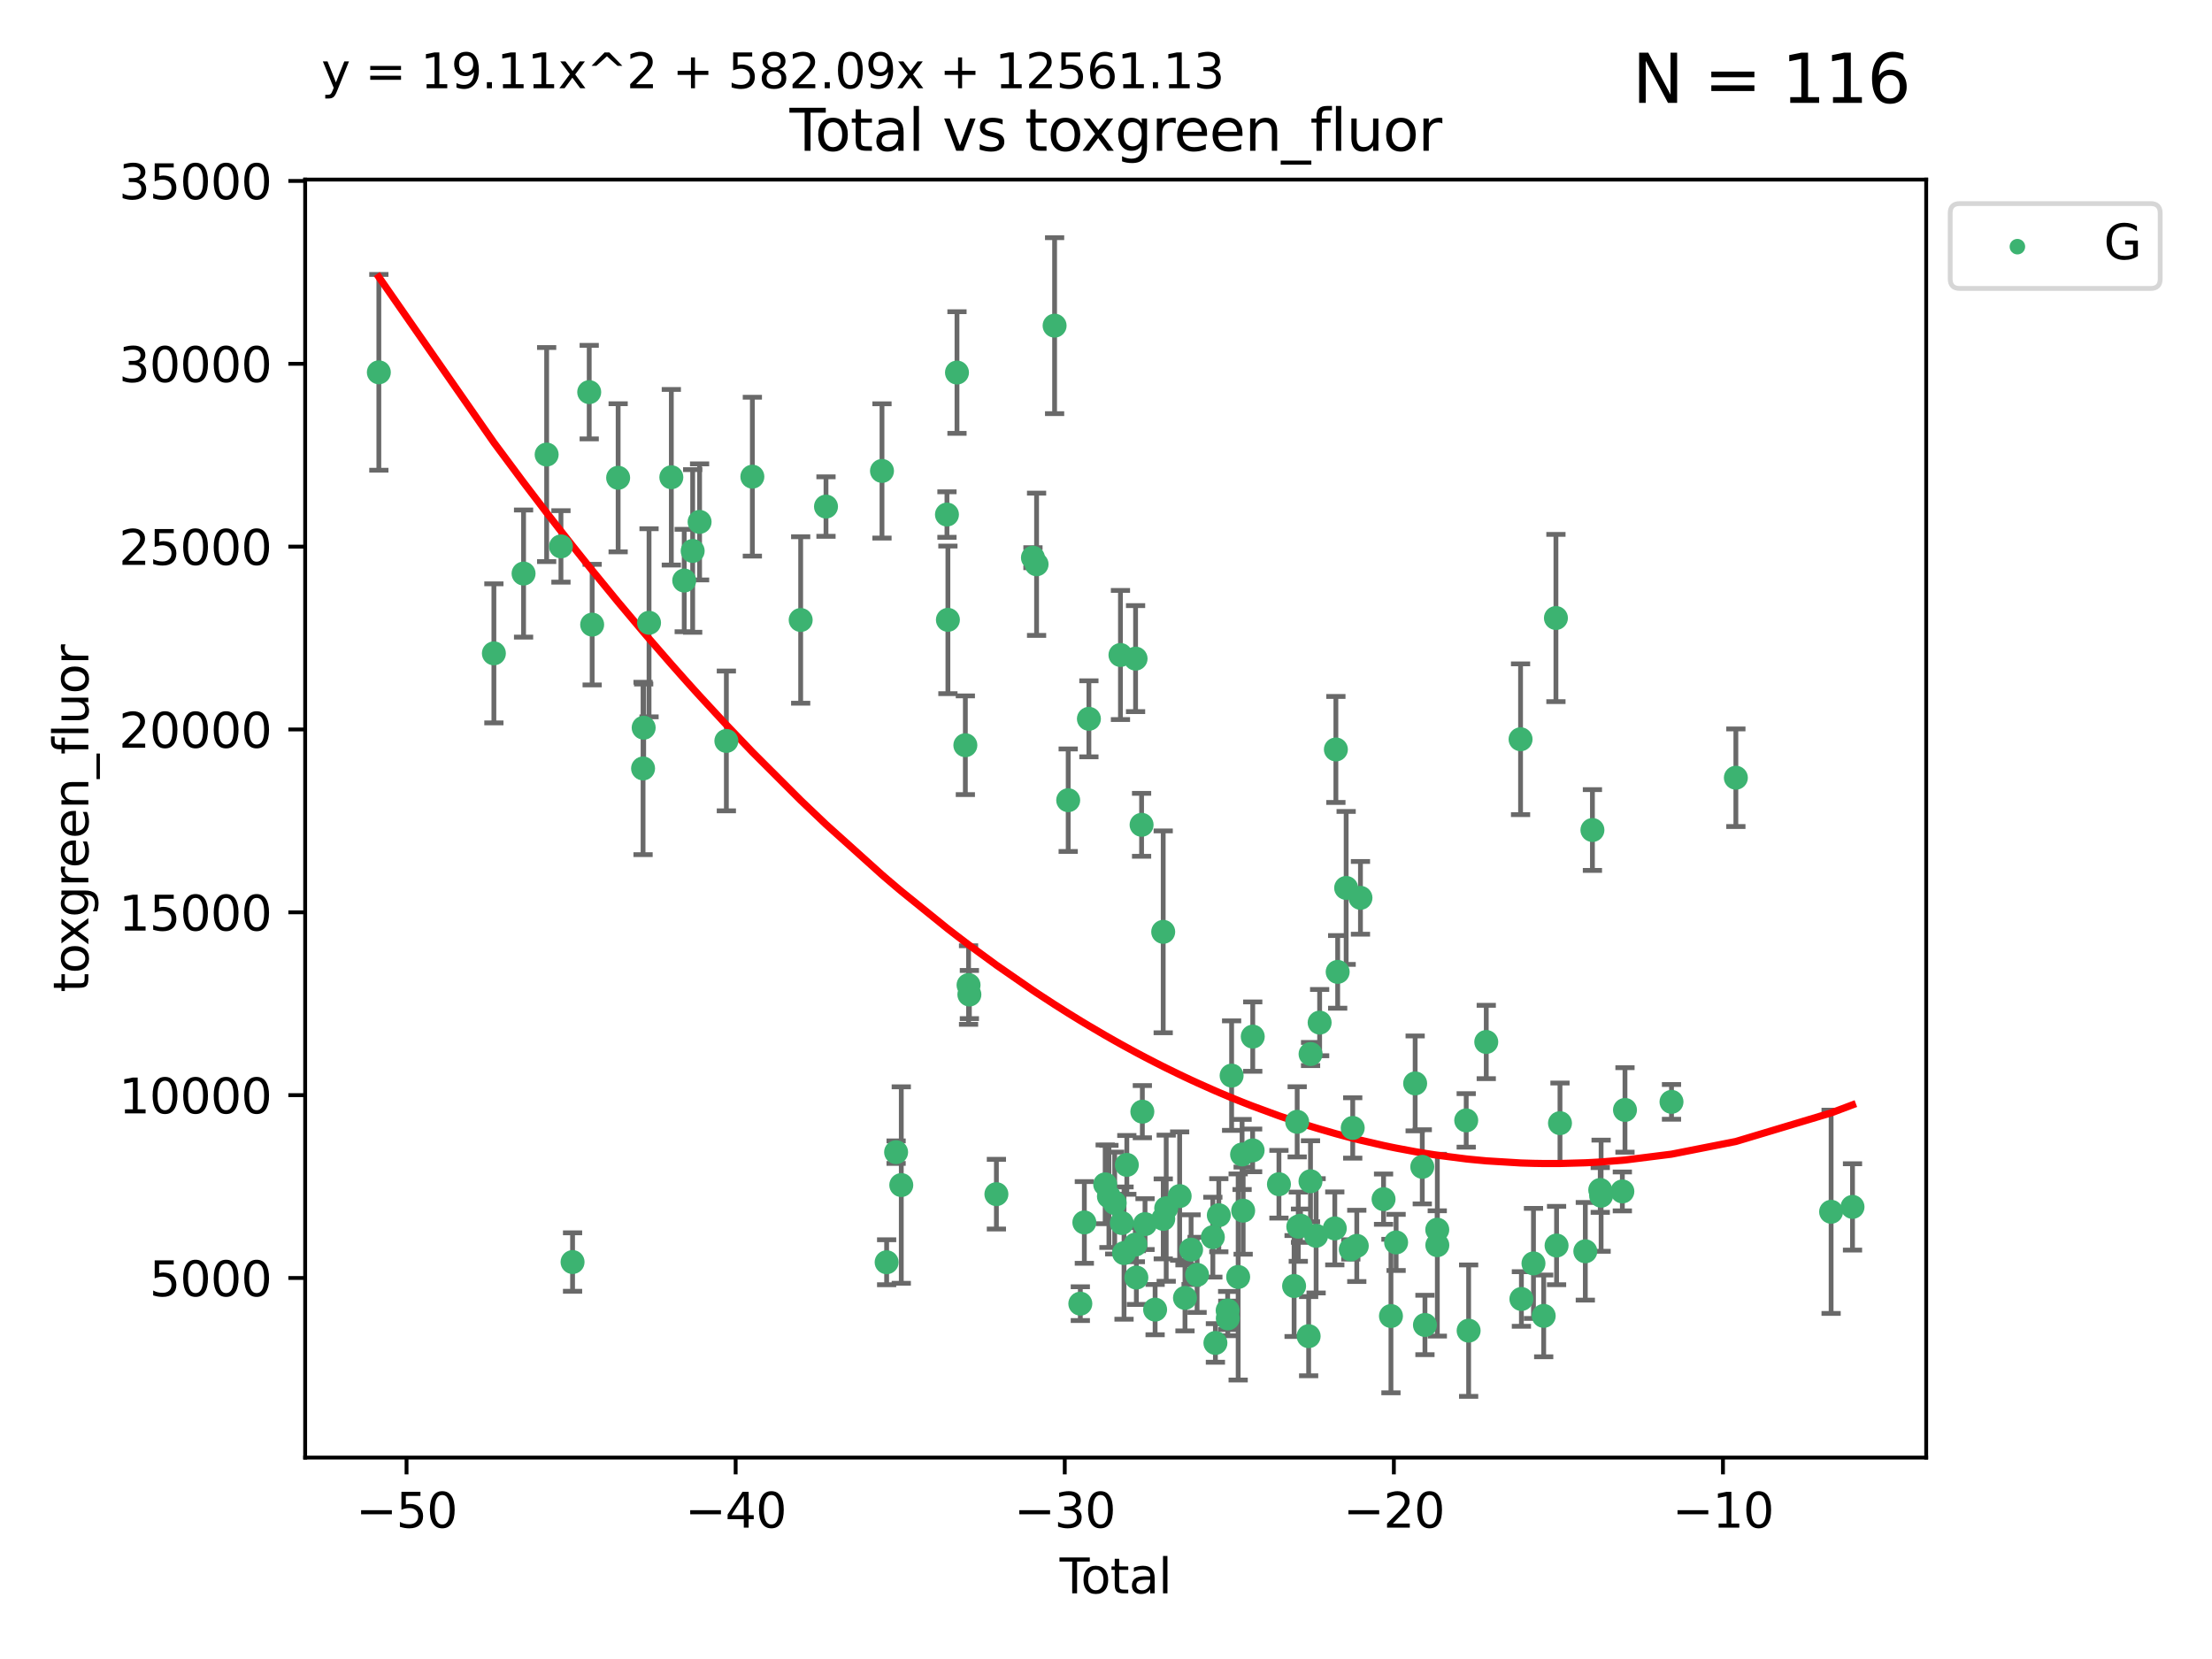 <?xml version="1.0" encoding="utf-8" standalone="no"?>
<!DOCTYPE svg PUBLIC "-//W3C//DTD SVG 1.1//EN"
  "http://www.w3.org/Graphics/SVG/1.1/DTD/svg11.dtd">
<svg xmlns:xlink="http://www.w3.org/1999/xlink" width="460.8pt" height="345.6pt" viewBox="0 0 460.8 345.6" xmlns="http://www.w3.org/2000/svg" version="1.1">
 <defs>
  <style type="text/css">*{stroke-linejoin: round; stroke-linecap: butt}</style>
 </defs>
 <g id="figure_1">
  <g id="patch_1">
   <path d="M 0 345.6 
L 460.8 345.6 
L 460.8 0 
L 0 0 
z
" style="fill: #ffffff"/>
  </g>
  <g id="axes_1">
   <g id="patch_2">
    <path d="M 63.571 303.64 
L 401.26 303.64 
L 401.26 37.411 
L 63.571 37.411 
z
" style="fill: #ffffff"/>
   </g>
   <g id="PathCollection_1">
    <defs>
     <path id="m8fd5c20b35" d="M 0 1.118 
C 0.297 1.118 0.581 1 0.791 0.791 
C 1 0.581 1.118 0.297 1.118 0 
C 1.118 -0.297 1 -0.581 0.791 -0.791 
C 0.581 -1 0.297 -1.118 0 -1.118 
C -0.297 -1.118 -0.581 -1 -0.791 -0.791 
C -1 -0.581 -1.118 -0.297 -1.118 0 
C -1.118 0.297 -1 0.581 -0.791 0.791 
C -0.581 1 -0.297 1.118 0 1.118 
z
" style="stroke: #3cb371"/>
    </defs>
    <g clip-path="url(#pc40c294973)">
     <use xlink:href="#m8fd5c20b35" x="78.921" y="77.561" style="fill: #3cb371; stroke: #3cb371"/>
     <use xlink:href="#m8fd5c20b35" x="102.885" y="136.105" style="fill: #3cb371; stroke: #3cb371"/>
     <use xlink:href="#m8fd5c20b35" x="109.069" y="119.482" style="fill: #3cb371; stroke: #3cb371"/>
     <use xlink:href="#m8fd5c20b35" x="113.877" y="94.694" style="fill: #3cb371; stroke: #3cb371"/>
     <use xlink:href="#m8fd5c20b35" x="116.857" y="113.824" style="fill: #3cb371; stroke: #3cb371"/>
     <use xlink:href="#m8fd5c20b35" x="119.276" y="262.907" style="fill: #3cb371; stroke: #3cb371"/>
     <use xlink:href="#m8fd5c20b35" x="122.744" y="81.688" style="fill: #3cb371; stroke: #3cb371"/>
     <use xlink:href="#m8fd5c20b35" x="123.358" y="130.121" style="fill: #3cb371; stroke: #3cb371"/>
     <use xlink:href="#m8fd5c20b35" x="128.77" y="99.53" style="fill: #3cb371; stroke: #3cb371"/>
     <use xlink:href="#m8fd5c20b35" x="133.962" y="160.081" style="fill: #3cb371; stroke: #3cb371"/>
     <use xlink:href="#m8fd5c20b35" x="134.089" y="151.596" style="fill: #3cb371; stroke: #3cb371"/>
     <use xlink:href="#m8fd5c20b35" x="135.207" y="129.739" style="fill: #3cb371; stroke: #3cb371"/>
     <use xlink:href="#m8fd5c20b35" x="139.85" y="99.419" style="fill: #3cb371; stroke: #3cb371"/>
     <use xlink:href="#m8fd5c20b35" x="142.537" y="120.934" style="fill: #3cb371; stroke: #3cb371"/>
     <use xlink:href="#m8fd5c20b35" x="144.296" y="114.772" style="fill: #3cb371; stroke: #3cb371"/>
     <use xlink:href="#m8fd5c20b35" x="145.738" y="108.721" style="fill: #3cb371; stroke: #3cb371"/>
     <use xlink:href="#m8fd5c20b35" x="151.315" y="154.35" style="fill: #3cb371; stroke: #3cb371"/>
     <use xlink:href="#m8fd5c20b35" x="156.73" y="99.3" style="fill: #3cb371; stroke: #3cb371"/>
     <use xlink:href="#m8fd5c20b35" x="166.795" y="129.155" style="fill: #3cb371; stroke: #3cb371"/>
     <use xlink:href="#m8fd5c20b35" x="172.07" y="105.527" style="fill: #3cb371; stroke: #3cb371"/>
     <use xlink:href="#m8fd5c20b35" x="183.735" y="98.104" style="fill: #3cb371; stroke: #3cb371"/>
     <use xlink:href="#m8fd5c20b35" x="184.703" y="262.95" style="fill: #3cb371; stroke: #3cb371"/>
     <use xlink:href="#m8fd5c20b35" x="186.675" y="240.018" style="fill: #3cb371; stroke: #3cb371"/>
     <use xlink:href="#m8fd5c20b35" x="187.753" y="246.869" style="fill: #3cb371; stroke: #3cb371"/>
     <use xlink:href="#m8fd5c20b35" x="197.268" y="107.19" style="fill: #3cb371; stroke: #3cb371"/>
     <use xlink:href="#m8fd5c20b35" x="197.466" y="129.125" style="fill: #3cb371; stroke: #3cb371"/>
     <use xlink:href="#m8fd5c20b35" x="199.357" y="77.608" style="fill: #3cb371; stroke: #3cb371"/>
     <use xlink:href="#m8fd5c20b35" x="201.101" y="155.243" style="fill: #3cb371; stroke: #3cb371"/>
     <use xlink:href="#m8fd5c20b35" x="201.768" y="205.205" style="fill: #3cb371; stroke: #3cb371"/>
     <use xlink:href="#m8fd5c20b35" x="201.94" y="207.176" style="fill: #3cb371; stroke: #3cb371"/>
     <use xlink:href="#m8fd5c20b35" x="207.568" y="248.766" style="fill: #3cb371; stroke: #3cb371"/>
     <use xlink:href="#m8fd5c20b35" x="215.183" y="116.18" style="fill: #3cb371; stroke: #3cb371"/>
     <use xlink:href="#m8fd5c20b35" x="215.938" y="117.548" style="fill: #3cb371; stroke: #3cb371"/>
     <use xlink:href="#m8fd5c20b35" x="219.693" y="67.841" style="fill: #3cb371; stroke: #3cb371"/>
     <use xlink:href="#m8fd5c20b35" x="222.525" y="166.698" style="fill: #3cb371; stroke: #3cb371"/>
     <use xlink:href="#m8fd5c20b35" x="225.052" y="271.575" style="fill: #3cb371; stroke: #3cb371"/>
     <use xlink:href="#m8fd5c20b35" x="225.889" y="254.655" style="fill: #3cb371; stroke: #3cb371"/>
     <use xlink:href="#m8fd5c20b35" x="226.838" y="149.743" style="fill: #3cb371; stroke: #3cb371"/>
     <use xlink:href="#m8fd5c20b35" x="230.231" y="246.719" style="fill: #3cb371; stroke: #3cb371"/>
     <use xlink:href="#m8fd5c20b35" x="231.01" y="249.236" style="fill: #3cb371; stroke: #3cb371"/>
     <use xlink:href="#m8fd5c20b35" x="232.208" y="250.611" style="fill: #3cb371; stroke: #3cb371"/>
     <use xlink:href="#m8fd5c20b35" x="233.412" y="136.446" style="fill: #3cb371; stroke: #3cb371"/>
     <use xlink:href="#m8fd5c20b35" x="233.692" y="254.78" style="fill: #3cb371; stroke: #3cb371"/>
     <use xlink:href="#m8fd5c20b35" x="234.156" y="261.042" style="fill: #3cb371; stroke: #3cb371"/>
     <use xlink:href="#m8fd5c20b35" x="234.739" y="242.666" style="fill: #3cb371; stroke: #3cb371"/>
     <use xlink:href="#m8fd5c20b35" x="236.517" y="259.278" style="fill: #3cb371; stroke: #3cb371"/>
     <use xlink:href="#m8fd5c20b35" x="236.561" y="137.202" style="fill: #3cb371; stroke: #3cb371"/>
     <use xlink:href="#m8fd5c20b35" x="236.725" y="266.142" style="fill: #3cb371; stroke: #3cb371"/>
     <use xlink:href="#m8fd5c20b35" x="237.813" y="171.822" style="fill: #3cb371; stroke: #3cb371"/>
     <use xlink:href="#m8fd5c20b35" x="237.972" y="231.581" style="fill: #3cb371; stroke: #3cb371"/>
     <use xlink:href="#m8fd5c20b35" x="238.53" y="255.003" style="fill: #3cb371; stroke: #3cb371"/>
     <use xlink:href="#m8fd5c20b35" x="240.631" y="272.815" style="fill: #3cb371; stroke: #3cb371"/>
     <use xlink:href="#m8fd5c20b35" x="242.317" y="194.119" style="fill: #3cb371; stroke: #3cb371"/>
     <use xlink:href="#m8fd5c20b35" x="242.327" y="253.918" style="fill: #3cb371; stroke: #3cb371"/>
     <use xlink:href="#m8fd5c20b35" x="242.943" y="251.692" style="fill: #3cb371; stroke: #3cb371"/>
     <use xlink:href="#m8fd5c20b35" x="245.743" y="249.166" style="fill: #3cb371; stroke: #3cb371"/>
     <use xlink:href="#m8fd5c20b35" x="246.854" y="270.378" style="fill: #3cb371; stroke: #3cb371"/>
     <use xlink:href="#m8fd5c20b35" x="248.127" y="260.322" style="fill: #3cb371; stroke: #3cb371"/>
     <use xlink:href="#m8fd5c20b35" x="249.377" y="265.578" style="fill: #3cb371; stroke: #3cb371"/>
     <use xlink:href="#m8fd5c20b35" x="252.658" y="257.721" style="fill: #3cb371; stroke: #3cb371"/>
     <use xlink:href="#m8fd5c20b35" x="253.193" y="279.761" style="fill: #3cb371; stroke: #3cb371"/>
     <use xlink:href="#m8fd5c20b35" x="253.901" y="253.153" style="fill: #3cb371; stroke: #3cb371"/>
     <use xlink:href="#m8fd5c20b35" x="255.744" y="272.996" style="fill: #3cb371; stroke: #3cb371"/>
     <use xlink:href="#m8fd5c20b35" x="255.773" y="274.65" style="fill: #3cb371; stroke: #3cb371"/>
     <use xlink:href="#m8fd5c20b35" x="256.568" y="224.067" style="fill: #3cb371; stroke: #3cb371"/>
     <use xlink:href="#m8fd5c20b35" x="257.932" y="266.017" style="fill: #3cb371; stroke: #3cb371"/>
     <use xlink:href="#m8fd5c20b35" x="258.75" y="240.497" style="fill: #3cb371; stroke: #3cb371"/>
     <use xlink:href="#m8fd5c20b35" x="258.973" y="252.201" style="fill: #3cb371; stroke: #3cb371"/>
     <use xlink:href="#m8fd5c20b35" x="260.945" y="239.641" style="fill: #3cb371; stroke: #3cb371"/>
     <use xlink:href="#m8fd5c20b35" x="260.971" y="215.944" style="fill: #3cb371; stroke: #3cb371"/>
     <use xlink:href="#m8fd5c20b35" x="266.427" y="246.694" style="fill: #3cb371; stroke: #3cb371"/>
     <use xlink:href="#m8fd5c20b35" x="269.585" y="267.902" style="fill: #3cb371; stroke: #3cb371"/>
     <use xlink:href="#m8fd5c20b35" x="270.227" y="233.696" style="fill: #3cb371; stroke: #3cb371"/>
     <use xlink:href="#m8fd5c20b35" x="270.457" y="255.544" style="fill: #3cb371; stroke: #3cb371"/>
     <use xlink:href="#m8fd5c20b35" x="270.919" y="255.335" style="fill: #3cb371; stroke: #3cb371"/>
     <use xlink:href="#m8fd5c20b35" x="272.614" y="278.348" style="fill: #3cb371; stroke: #3cb371"/>
     <use xlink:href="#m8fd5c20b35" x="272.999" y="246.08" style="fill: #3cb371; stroke: #3cb371"/>
     <use xlink:href="#m8fd5c20b35" x="273.016" y="219.573" style="fill: #3cb371; stroke: #3cb371"/>
     <use xlink:href="#m8fd5c20b35" x="274.171" y="257.442" style="fill: #3cb371; stroke: #3cb371"/>
     <use xlink:href="#m8fd5c20b35" x="274.905" y="213.027" style="fill: #3cb371; stroke: #3cb371"/>
     <use xlink:href="#m8fd5c20b35" x="278.061" y="255.899" style="fill: #3cb371; stroke: #3cb371"/>
     <use xlink:href="#m8fd5c20b35" x="278.29" y="156.125" style="fill: #3cb371; stroke: #3cb371"/>
     <use xlink:href="#m8fd5c20b35" x="278.662" y="202.461" style="fill: #3cb371; stroke: #3cb371"/>
     <use xlink:href="#m8fd5c20b35" x="280.428" y="184.971" style="fill: #3cb371; stroke: #3cb371"/>
     <use xlink:href="#m8fd5c20b35" x="281.399" y="260.274" style="fill: #3cb371; stroke: #3cb371"/>
     <use xlink:href="#m8fd5c20b35" x="281.797" y="234.974" style="fill: #3cb371; stroke: #3cb371"/>
     <use xlink:href="#m8fd5c20b35" x="282.643" y="259.539" style="fill: #3cb371; stroke: #3cb371"/>
     <use xlink:href="#m8fd5c20b35" x="283.409" y="187.035" style="fill: #3cb371; stroke: #3cb371"/>
     <use xlink:href="#m8fd5c20b35" x="288.22" y="249.806" style="fill: #3cb371; stroke: #3cb371"/>
     <use xlink:href="#m8fd5c20b35" x="289.761" y="274.152" style="fill: #3cb371; stroke: #3cb371"/>
     <use xlink:href="#m8fd5c20b35" x="290.835" y="258.82" style="fill: #3cb371; stroke: #3cb371"/>
     <use xlink:href="#m8fd5c20b35" x="294.803" y="225.697" style="fill: #3cb371; stroke: #3cb371"/>
     <use xlink:href="#m8fd5c20b35" x="296.286" y="243.071" style="fill: #3cb371; stroke: #3cb371"/>
     <use xlink:href="#m8fd5c20b35" x="296.843" y="276.014" style="fill: #3cb371; stroke: #3cb371"/>
     <use xlink:href="#m8fd5c20b35" x="299.408" y="256.168" style="fill: #3cb371; stroke: #3cb371"/>
     <use xlink:href="#m8fd5c20b35" x="299.422" y="259.392" style="fill: #3cb371; stroke: #3cb371"/>
     <use xlink:href="#m8fd5c20b35" x="305.44" y="233.399" style="fill: #3cb371; stroke: #3cb371"/>
     <use xlink:href="#m8fd5c20b35" x="305.943" y="277.199" style="fill: #3cb371; stroke: #3cb371"/>
     <use xlink:href="#m8fd5c20b35" x="309.615" y="217.063" style="fill: #3cb371; stroke: #3cb371"/>
     <use xlink:href="#m8fd5c20b35" x="316.761" y="154" style="fill: #3cb371; stroke: #3cb371"/>
     <use xlink:href="#m8fd5c20b35" x="316.935" y="270.604" style="fill: #3cb371; stroke: #3cb371"/>
     <use xlink:href="#m8fd5c20b35" x="319.451" y="263.192" style="fill: #3cb371; stroke: #3cb371"/>
     <use xlink:href="#m8fd5c20b35" x="321.58" y="274.125" style="fill: #3cb371; stroke: #3cb371"/>
     <use xlink:href="#m8fd5c20b35" x="324.129" y="128.741" style="fill: #3cb371; stroke: #3cb371"/>
     <use xlink:href="#m8fd5c20b35" x="324.262" y="259.467" style="fill: #3cb371; stroke: #3cb371"/>
     <use xlink:href="#m8fd5c20b35" x="324.974" y="233.973" style="fill: #3cb371; stroke: #3cb371"/>
     <use xlink:href="#m8fd5c20b35" x="330.252" y="260.667" style="fill: #3cb371; stroke: #3cb371"/>
     <use xlink:href="#m8fd5c20b35" x="331.732" y="172.908" style="fill: #3cb371; stroke: #3cb371"/>
     <use xlink:href="#m8fd5c20b35" x="333.361" y="247.892" style="fill: #3cb371; stroke: #3cb371"/>
     <use xlink:href="#m8fd5c20b35" x="333.54" y="249.086" style="fill: #3cb371; stroke: #3cb371"/>
     <use xlink:href="#m8fd5c20b35" x="337.966" y="248.197" style="fill: #3cb371; stroke: #3cb371"/>
     <use xlink:href="#m8fd5c20b35" x="338.514" y="231.22" style="fill: #3cb371; stroke: #3cb371"/>
     <use xlink:href="#m8fd5c20b35" x="348.204" y="229.539" style="fill: #3cb371; stroke: #3cb371"/>
     <use xlink:href="#m8fd5c20b35" x="361.613" y="162.015" style="fill: #3cb371; stroke: #3cb371"/>
     <use xlink:href="#m8fd5c20b35" x="381.453" y="252.437" style="fill: #3cb371; stroke: #3cb371"/>
     <use xlink:href="#m8fd5c20b35" x="385.911" y="251.422" style="fill: #3cb371; stroke: #3cb371"/>
    </g>
   </g>
   <g id="matplotlib.axis_1">
    <g id="xtick_1">
     <g id="line2d_1">
      <defs>
       <path id="mec19408218" d="M 0 0 
L 0 3.5 
" style="stroke: #000000; stroke-width: 0.8"/>
      </defs>
      <g>
       <use xlink:href="#mec19408218" x="84.691" y="303.64" style="stroke: #000000; stroke-width: 0.8"/>
      </g>
     </g>
     <g id="text_1">
      <!-- −50 -->
      <g transform="translate(74.138 318.238)scale(0.1 -0.1)">
       <defs>
        <path id="DejaVuSans-2212" d="M 678 2272 
L 4684 2272 
L 4684 1741 
L 678 1741 
L 678 2272 
z
" transform="scale(0.016)"/>
        <path id="DejaVuSans-35" d="M 691 4666 
L 3169 4666 
L 3169 4134 
L 1269 4134 
L 1269 2991 
Q 1406 3038 1543 3061 
Q 1681 3084 1819 3084 
Q 2600 3084 3056 2656 
Q 3513 2228 3513 1497 
Q 3513 744 3044 326 
Q 2575 -91 1722 -91 
Q 1428 -91 1123 -41 
Q 819 9 494 109 
L 494 744 
Q 775 591 1075 516 
Q 1375 441 1709 441 
Q 2250 441 2565 725 
Q 2881 1009 2881 1497 
Q 2881 1984 2565 2268 
Q 2250 2553 1709 2553 
Q 1456 2553 1204 2497 
Q 953 2441 691 2322 
L 691 4666 
z
" transform="scale(0.016)"/>
        <path id="DejaVuSans-30" d="M 2034 4250 
Q 1547 4250 1301 3770 
Q 1056 3291 1056 2328 
Q 1056 1369 1301 889 
Q 1547 409 2034 409 
Q 2525 409 2770 889 
Q 3016 1369 3016 2328 
Q 3016 3291 2770 3770 
Q 2525 4250 2034 4250 
z
M 2034 4750 
Q 2819 4750 3233 4129 
Q 3647 3509 3647 2328 
Q 3647 1150 3233 529 
Q 2819 -91 2034 -91 
Q 1250 -91 836 529 
Q 422 1150 422 2328 
Q 422 3509 836 4129 
Q 1250 4750 2034 4750 
z
" transform="scale(0.016)"/>
       </defs>
       <use xlink:href="#DejaVuSans-2212"/>
       <use xlink:href="#DejaVuSans-35" x="83.789"/>
       <use xlink:href="#DejaVuSans-30" x="147.412"/>
      </g>
     </g>
    </g>
    <g id="xtick_2">
     <g id="line2d_2">
      <g>
       <use xlink:href="#mec19408218" x="153.249" y="303.64" style="stroke: #000000; stroke-width: 0.8"/>
      </g>
     </g>
     <g id="text_2">
      <!-- −40 -->
      <g transform="translate(142.697 318.238)scale(0.1 -0.1)">
       <defs>
        <path id="DejaVuSans-34" d="M 2419 4116 
L 825 1625 
L 2419 1625 
L 2419 4116 
z
M 2253 4666 
L 3047 4666 
L 3047 1625 
L 3713 1625 
L 3713 1100 
L 3047 1100 
L 3047 0 
L 2419 0 
L 2419 1100 
L 313 1100 
L 313 1709 
L 2253 4666 
z
" transform="scale(0.016)"/>
       </defs>
       <use xlink:href="#DejaVuSans-2212"/>
       <use xlink:href="#DejaVuSans-34" x="83.789"/>
       <use xlink:href="#DejaVuSans-30" x="147.412"/>
      </g>
     </g>
    </g>
    <g id="xtick_3">
     <g id="line2d_3">
      <g>
       <use xlink:href="#mec19408218" x="221.808" y="303.64" style="stroke: #000000; stroke-width: 0.8"/>
      </g>
     </g>
     <g id="text_3">
      <!-- −30 -->
      <g transform="translate(211.256 318.238)scale(0.1 -0.1)">
       <defs>
        <path id="DejaVuSans-33" d="M 2597 2516 
Q 3050 2419 3304 2112 
Q 3559 1806 3559 1356 
Q 3559 666 3084 287 
Q 2609 -91 1734 -91 
Q 1441 -91 1130 -33 
Q 819 25 488 141 
L 488 750 
Q 750 597 1062 519 
Q 1375 441 1716 441 
Q 2309 441 2620 675 
Q 2931 909 2931 1356 
Q 2931 1769 2642 2001 
Q 2353 2234 1838 2234 
L 1294 2234 
L 1294 2753 
L 1863 2753 
Q 2328 2753 2575 2939 
Q 2822 3125 2822 3475 
Q 2822 3834 2567 4026 
Q 2313 4219 1838 4219 
Q 1578 4219 1281 4162 
Q 984 4106 628 3988 
L 628 4550 
Q 988 4650 1302 4700 
Q 1616 4750 1894 4750 
Q 2613 4750 3031 4423 
Q 3450 4097 3450 3541 
Q 3450 3153 3228 2886 
Q 3006 2619 2597 2516 
z
" transform="scale(0.016)"/>
       </defs>
       <use xlink:href="#DejaVuSans-2212"/>
       <use xlink:href="#DejaVuSans-33" x="83.789"/>
       <use xlink:href="#DejaVuSans-30" x="147.412"/>
      </g>
     </g>
    </g>
    <g id="xtick_4">
     <g id="line2d_4">
      <g>
       <use xlink:href="#mec19408218" x="290.367" y="303.64" style="stroke: #000000; stroke-width: 0.8"/>
      </g>
     </g>
     <g id="text_4">
      <!-- −20 -->
      <g transform="translate(279.815 318.238)scale(0.1 -0.1)">
       <defs>
        <path id="DejaVuSans-32" d="M 1228 531 
L 3431 531 
L 3431 0 
L 469 0 
L 469 531 
Q 828 903 1448 1529 
Q 2069 2156 2228 2338 
Q 2531 2678 2651 2914 
Q 2772 3150 2772 3378 
Q 2772 3750 2511 3984 
Q 2250 4219 1831 4219 
Q 1534 4219 1204 4116 
Q 875 4013 500 3803 
L 500 4441 
Q 881 4594 1212 4672 
Q 1544 4750 1819 4750 
Q 2544 4750 2975 4387 
Q 3406 4025 3406 3419 
Q 3406 3131 3298 2873 
Q 3191 2616 2906 2266 
Q 2828 2175 2409 1742 
Q 1991 1309 1228 531 
z
" transform="scale(0.016)"/>
       </defs>
       <use xlink:href="#DejaVuSans-2212"/>
       <use xlink:href="#DejaVuSans-32" x="83.789"/>
       <use xlink:href="#DejaVuSans-30" x="147.412"/>
      </g>
     </g>
    </g>
    <g id="xtick_5">
     <g id="line2d_5">
      <g>
       <use xlink:href="#mec19408218" x="358.926" y="303.64" style="stroke: #000000; stroke-width: 0.8"/>
      </g>
     </g>
     <g id="text_5">
      <!-- −10 -->
      <g transform="translate(348.373 318.238)scale(0.1 -0.1)">
       <defs>
        <path id="DejaVuSans-31" d="M 794 531 
L 1825 531 
L 1825 4091 
L 703 3866 
L 703 4441 
L 1819 4666 
L 2450 4666 
L 2450 531 
L 3481 531 
L 3481 0 
L 794 0 
L 794 531 
z
" transform="scale(0.016)"/>
       </defs>
       <use xlink:href="#DejaVuSans-2212"/>
       <use xlink:href="#DejaVuSans-31" x="83.789"/>
       <use xlink:href="#DejaVuSans-30" x="147.412"/>
      </g>
     </g>
    </g>
    <g id="text_6">
     <!-- Total -->
     <g transform="translate(220.739 331.917)scale(0.1 -0.1)">
      <defs>
       <path id="DejaVuSans-54" d="M -19 4666 
L 3928 4666 
L 3928 4134 
L 2272 4134 
L 2272 0 
L 1638 0 
L 1638 4134 
L -19 4134 
L -19 4666 
z
" transform="scale(0.016)"/>
       <path id="DejaVuSans-6f" d="M 1959 3097 
Q 1497 3097 1228 2736 
Q 959 2375 959 1747 
Q 959 1119 1226 758 
Q 1494 397 1959 397 
Q 2419 397 2687 759 
Q 2956 1122 2956 1747 
Q 2956 2369 2687 2733 
Q 2419 3097 1959 3097 
z
M 1959 3584 
Q 2709 3584 3137 3096 
Q 3566 2609 3566 1747 
Q 3566 888 3137 398 
Q 2709 -91 1959 -91 
Q 1206 -91 779 398 
Q 353 888 353 1747 
Q 353 2609 779 3096 
Q 1206 3584 1959 3584 
z
" transform="scale(0.016)"/>
       <path id="DejaVuSans-74" d="M 1172 4494 
L 1172 3500 
L 2356 3500 
L 2356 3053 
L 1172 3053 
L 1172 1153 
Q 1172 725 1289 603 
Q 1406 481 1766 481 
L 2356 481 
L 2356 0 
L 1766 0 
Q 1100 0 847 248 
Q 594 497 594 1153 
L 594 3053 
L 172 3053 
L 172 3500 
L 594 3500 
L 594 4494 
L 1172 4494 
z
" transform="scale(0.016)"/>
       <path id="DejaVuSans-61" d="M 2194 1759 
Q 1497 1759 1228 1600 
Q 959 1441 959 1056 
Q 959 750 1161 570 
Q 1363 391 1709 391 
Q 2188 391 2477 730 
Q 2766 1069 2766 1631 
L 2766 1759 
L 2194 1759 
z
M 3341 1997 
L 3341 0 
L 2766 0 
L 2766 531 
Q 2569 213 2275 61 
Q 1981 -91 1556 -91 
Q 1019 -91 701 211 
Q 384 513 384 1019 
Q 384 1609 779 1909 
Q 1175 2209 1959 2209 
L 2766 2209 
L 2766 2266 
Q 2766 2663 2505 2880 
Q 2244 3097 1772 3097 
Q 1472 3097 1187 3025 
Q 903 2953 641 2809 
L 641 3341 
Q 956 3463 1253 3523 
Q 1550 3584 1831 3584 
Q 2591 3584 2966 3190 
Q 3341 2797 3341 1997 
z
" transform="scale(0.016)"/>
       <path id="DejaVuSans-6c" d="M 603 4863 
L 1178 4863 
L 1178 0 
L 603 0 
L 603 4863 
z
" transform="scale(0.016)"/>
      </defs>
      <use xlink:href="#DejaVuSans-54"/>
      <use xlink:href="#DejaVuSans-6f" x="44.084"/>
      <use xlink:href="#DejaVuSans-74" x="105.266"/>
      <use xlink:href="#DejaVuSans-61" x="144.475"/>
      <use xlink:href="#DejaVuSans-6c" x="205.754"/>
     </g>
    </g>
   </g>
   <g id="matplotlib.axis_2">
    <g id="ytick_1">
     <g id="line2d_6">
      <defs>
       <path id="m284731220d" d="M 0 0 
L -3.5 0 
" style="stroke: #000000; stroke-width: 0.8"/>
      </defs>
      <g>
       <use xlink:href="#m284731220d" x="63.571" y="266.227" style="stroke: #000000; stroke-width: 0.8"/>
      </g>
     </g>
     <g id="text_7">
      <!-- 5000 -->
      <g transform="translate(31.121 270.027)scale(0.1 -0.1)">
       <use xlink:href="#DejaVuSans-35"/>
       <use xlink:href="#DejaVuSans-30" x="63.623"/>
       <use xlink:href="#DejaVuSans-30" x="127.246"/>
       <use xlink:href="#DejaVuSans-30" x="190.869"/>
      </g>
     </g>
    </g>
    <g id="ytick_2">
     <g id="line2d_7">
      <g>
       <use xlink:href="#m284731220d" x="63.571" y="228.139" style="stroke: #000000; stroke-width: 0.8"/>
      </g>
     </g>
     <g id="text_8">
      <!-- 10000 -->
      <g transform="translate(24.759 231.938)scale(0.1 -0.1)">
       <use xlink:href="#DejaVuSans-31"/>
       <use xlink:href="#DejaVuSans-30" x="63.623"/>
       <use xlink:href="#DejaVuSans-30" x="127.246"/>
       <use xlink:href="#DejaVuSans-30" x="190.869"/>
       <use xlink:href="#DejaVuSans-30" x="254.492"/>
      </g>
     </g>
    </g>
    <g id="ytick_3">
     <g id="line2d_8">
      <g>
       <use xlink:href="#m284731220d" x="63.571" y="190.051" style="stroke: #000000; stroke-width: 0.8"/>
      </g>
     </g>
     <g id="text_9">
      <!-- 15000 -->
      <g transform="translate(24.759 193.85)scale(0.1 -0.1)">
       <use xlink:href="#DejaVuSans-31"/>
       <use xlink:href="#DejaVuSans-35" x="63.623"/>
       <use xlink:href="#DejaVuSans-30" x="127.246"/>
       <use xlink:href="#DejaVuSans-30" x="190.869"/>
       <use xlink:href="#DejaVuSans-30" x="254.492"/>
      </g>
     </g>
    </g>
    <g id="ytick_4">
     <g id="line2d_9">
      <g>
       <use xlink:href="#m284731220d" x="63.571" y="151.962" style="stroke: #000000; stroke-width: 0.8"/>
      </g>
     </g>
     <g id="text_10">
      <!-- 20000 -->
      <g transform="translate(24.759 155.762)scale(0.1 -0.1)">
       <use xlink:href="#DejaVuSans-32"/>
       <use xlink:href="#DejaVuSans-30" x="63.623"/>
       <use xlink:href="#DejaVuSans-30" x="127.246"/>
       <use xlink:href="#DejaVuSans-30" x="190.869"/>
       <use xlink:href="#DejaVuSans-30" x="254.492"/>
      </g>
     </g>
    </g>
    <g id="ytick_5">
     <g id="line2d_10">
      <g>
       <use xlink:href="#m284731220d" x="63.571" y="113.874" style="stroke: #000000; stroke-width: 0.8"/>
      </g>
     </g>
     <g id="text_11">
      <!-- 25000 -->
      <g transform="translate(24.759 117.673)scale(0.1 -0.1)">
       <use xlink:href="#DejaVuSans-32"/>
       <use xlink:href="#DejaVuSans-35" x="63.623"/>
       <use xlink:href="#DejaVuSans-30" x="127.246"/>
       <use xlink:href="#DejaVuSans-30" x="190.869"/>
       <use xlink:href="#DejaVuSans-30" x="254.492"/>
      </g>
     </g>
    </g>
    <g id="ytick_6">
     <g id="line2d_11">
      <g>
       <use xlink:href="#m284731220d" x="63.571" y="75.786" style="stroke: #000000; stroke-width: 0.8"/>
      </g>
     </g>
     <g id="text_12">
      <!-- 30000 -->
      <g transform="translate(24.759 79.585)scale(0.1 -0.1)">
       <use xlink:href="#DejaVuSans-33"/>
       <use xlink:href="#DejaVuSans-30" x="63.623"/>
       <use xlink:href="#DejaVuSans-30" x="127.246"/>
       <use xlink:href="#DejaVuSans-30" x="190.869"/>
       <use xlink:href="#DejaVuSans-30" x="254.492"/>
      </g>
     </g>
    </g>
    <g id="ytick_7">
     <g id="line2d_12">
      <g>
       <use xlink:href="#m284731220d" x="63.571" y="37.697" style="stroke: #000000; stroke-width: 0.8"/>
      </g>
     </g>
     <g id="text_13">
      <!-- 35000 -->
      <g transform="translate(24.759 41.497)scale(0.1 -0.1)">
       <use xlink:href="#DejaVuSans-33"/>
       <use xlink:href="#DejaVuSans-35" x="63.623"/>
       <use xlink:href="#DejaVuSans-30" x="127.246"/>
       <use xlink:href="#DejaVuSans-30" x="190.869"/>
       <use xlink:href="#DejaVuSans-30" x="254.492"/>
      </g>
     </g>
    </g>
    <g id="text_14">
     <!-- toxgreen_fluor -->
     <g transform="translate(18.401 206.72)rotate(-90)scale(0.1 -0.1)">
      <defs>
       <path id="DejaVuSans-78" d="M 3513 3500 
L 2247 1797 
L 3578 0 
L 2900 0 
L 1881 1375 
L 863 0 
L 184 0 
L 1544 1831 
L 300 3500 
L 978 3500 
L 1906 2253 
L 2834 3500 
L 3513 3500 
z
" transform="scale(0.016)"/>
       <path id="DejaVuSans-67" d="M 2906 1791 
Q 2906 2416 2648 2759 
Q 2391 3103 1925 3103 
Q 1463 3103 1205 2759 
Q 947 2416 947 1791 
Q 947 1169 1205 825 
Q 1463 481 1925 481 
Q 2391 481 2648 825 
Q 2906 1169 2906 1791 
z
M 3481 434 
Q 3481 -459 3084 -895 
Q 2688 -1331 1869 -1331 
Q 1566 -1331 1297 -1286 
Q 1028 -1241 775 -1147 
L 775 -588 
Q 1028 -725 1275 -790 
Q 1522 -856 1778 -856 
Q 2344 -856 2625 -561 
Q 2906 -266 2906 331 
L 2906 616 
Q 2728 306 2450 153 
Q 2172 0 1784 0 
Q 1141 0 747 490 
Q 353 981 353 1791 
Q 353 2603 747 3093 
Q 1141 3584 1784 3584 
Q 2172 3584 2450 3431 
Q 2728 3278 2906 2969 
L 2906 3500 
L 3481 3500 
L 3481 434 
z
" transform="scale(0.016)"/>
       <path id="DejaVuSans-72" d="M 2631 2963 
Q 2534 3019 2420 3045 
Q 2306 3072 2169 3072 
Q 1681 3072 1420 2755 
Q 1159 2438 1159 1844 
L 1159 0 
L 581 0 
L 581 3500 
L 1159 3500 
L 1159 2956 
Q 1341 3275 1631 3429 
Q 1922 3584 2338 3584 
Q 2397 3584 2469 3576 
Q 2541 3569 2628 3553 
L 2631 2963 
z
" transform="scale(0.016)"/>
       <path id="DejaVuSans-65" d="M 3597 1894 
L 3597 1613 
L 953 1613 
Q 991 1019 1311 708 
Q 1631 397 2203 397 
Q 2534 397 2845 478 
Q 3156 559 3463 722 
L 3463 178 
Q 3153 47 2828 -22 
Q 2503 -91 2169 -91 
Q 1331 -91 842 396 
Q 353 884 353 1716 
Q 353 2575 817 3079 
Q 1281 3584 2069 3584 
Q 2775 3584 3186 3129 
Q 3597 2675 3597 1894 
z
M 3022 2063 
Q 3016 2534 2758 2815 
Q 2500 3097 2075 3097 
Q 1594 3097 1305 2825 
Q 1016 2553 972 2059 
L 3022 2063 
z
" transform="scale(0.016)"/>
       <path id="DejaVuSans-6e" d="M 3513 2113 
L 3513 0 
L 2938 0 
L 2938 2094 
Q 2938 2591 2744 2837 
Q 2550 3084 2163 3084 
Q 1697 3084 1428 2787 
Q 1159 2491 1159 1978 
L 1159 0 
L 581 0 
L 581 3500 
L 1159 3500 
L 1159 2956 
Q 1366 3272 1645 3428 
Q 1925 3584 2291 3584 
Q 2894 3584 3203 3211 
Q 3513 2838 3513 2113 
z
" transform="scale(0.016)"/>
       <path id="DejaVuSans-5f" d="M 3263 -1063 
L 3263 -1509 
L -63 -1509 
L -63 -1063 
L 3263 -1063 
z
" transform="scale(0.016)"/>
       <path id="DejaVuSans-66" d="M 2375 4863 
L 2375 4384 
L 1825 4384 
Q 1516 4384 1395 4259 
Q 1275 4134 1275 3809 
L 1275 3500 
L 2222 3500 
L 2222 3053 
L 1275 3053 
L 1275 0 
L 697 0 
L 697 3053 
L 147 3053 
L 147 3500 
L 697 3500 
L 697 3744 
Q 697 4328 969 4595 
Q 1241 4863 1831 4863 
L 2375 4863 
z
" transform="scale(0.016)"/>
       <path id="DejaVuSans-75" d="M 544 1381 
L 544 3500 
L 1119 3500 
L 1119 1403 
Q 1119 906 1312 657 
Q 1506 409 1894 409 
Q 2359 409 2629 706 
Q 2900 1003 2900 1516 
L 2900 3500 
L 3475 3500 
L 3475 0 
L 2900 0 
L 2900 538 
Q 2691 219 2414 64 
Q 2138 -91 1772 -91 
Q 1169 -91 856 284 
Q 544 659 544 1381 
z
M 1991 3584 
L 1991 3584 
z
" transform="scale(0.016)"/>
      </defs>
      <use xlink:href="#DejaVuSans-74"/>
      <use xlink:href="#DejaVuSans-6f" x="39.209"/>
      <use xlink:href="#DejaVuSans-78" x="97.266"/>
      <use xlink:href="#DejaVuSans-67" x="156.445"/>
      <use xlink:href="#DejaVuSans-72" x="219.922"/>
      <use xlink:href="#DejaVuSans-65" x="258.785"/>
      <use xlink:href="#DejaVuSans-65" x="320.309"/>
      <use xlink:href="#DejaVuSans-6e" x="381.832"/>
      <use xlink:href="#DejaVuSans-5f" x="445.211"/>
      <use xlink:href="#DejaVuSans-66" x="495.211"/>
      <use xlink:href="#DejaVuSans-6c" x="530.416"/>
      <use xlink:href="#DejaVuSans-75" x="558.199"/>
      <use xlink:href="#DejaVuSans-6f" x="621.578"/>
      <use xlink:href="#DejaVuSans-72" x="682.76"/>
     </g>
    </g>
   </g>
   <g id="LineCollection_1">
    <path d="M 78.921 97.954 
L 78.921 57.169 
" clip-path="url(#pc40c294973)" style="fill: none; stroke: #696969"/>
    <path d="M 102.885 150.591 
L 102.885 121.618 
" clip-path="url(#pc40c294973)" style="fill: none; stroke: #696969"/>
    <path d="M 109.069 132.722 
L 109.069 106.243 
" clip-path="url(#pc40c294973)" style="fill: none; stroke: #696969"/>
    <path d="M 113.877 116.991 
L 113.877 72.397 
" clip-path="url(#pc40c294973)" style="fill: none; stroke: #696969"/>
    <path d="M 116.857 121.269 
L 116.857 106.38 
" clip-path="url(#pc40c294973)" style="fill: none; stroke: #696969"/>
    <path d="M 119.276 268.995 
L 119.276 256.819 
" clip-path="url(#pc40c294973)" style="fill: none; stroke: #696969"/>
    <path d="M 122.744 91.429 
L 122.744 71.946 
" clip-path="url(#pc40c294973)" style="fill: none; stroke: #696969"/>
    <path d="M 123.358 142.681 
L 123.358 117.561 
" clip-path="url(#pc40c294973)" style="fill: none; stroke: #696969"/>
    <path d="M 128.77 114.957 
L 128.77 84.102 
" clip-path="url(#pc40c294973)" style="fill: none; stroke: #696969"/>
    <path d="M 133.962 178.031 
L 133.962 142.131 
" clip-path="url(#pc40c294973)" style="fill: none; stroke: #696969"/>
    <path d="M 134.089 160.697 
L 134.089 142.495 
" clip-path="url(#pc40c294973)" style="fill: none; stroke: #696969"/>
    <path d="M 135.207 149.332 
L 135.207 110.146 
" clip-path="url(#pc40c294973)" style="fill: none; stroke: #696969"/>
    <path d="M 139.85 117.706 
L 139.85 81.133 
" clip-path="url(#pc40c294973)" style="fill: none; stroke: #696969"/>
    <path d="M 142.537 131.602 
L 142.537 110.266 
" clip-path="url(#pc40c294973)" style="fill: none; stroke: #696969"/>
    <path d="M 144.296 131.716 
L 144.296 97.828 
" clip-path="url(#pc40c294973)" style="fill: none; stroke: #696969"/>
    <path d="M 145.738 120.81 
L 145.738 96.632 
" clip-path="url(#pc40c294973)" style="fill: none; stroke: #696969"/>
    <path d="M 151.315 168.912 
L 151.315 139.788 
" clip-path="url(#pc40c294973)" style="fill: none; stroke: #696969"/>
    <path d="M 156.73 115.846 
L 156.73 82.755 
" clip-path="url(#pc40c294973)" style="fill: none; stroke: #696969"/>
    <path d="M 166.795 146.495 
L 166.795 111.816 
" clip-path="url(#pc40c294973)" style="fill: none; stroke: #696969"/>
    <path d="M 172.07 111.722 
L 172.07 99.332 
" clip-path="url(#pc40c294973)" style="fill: none; stroke: #696969"/>
    <path d="M 183.735 112.09 
L 183.735 84.119 
" clip-path="url(#pc40c294973)" style="fill: none; stroke: #696969"/>
    <path d="M 184.703 267.634 
L 184.703 258.267 
" clip-path="url(#pc40c294973)" style="fill: none; stroke: #696969"/>
    <path d="M 186.675 242.364 
L 186.675 237.672 
" clip-path="url(#pc40c294973)" style="fill: none; stroke: #696969"/>
    <path d="M 187.753 267.333 
L 187.753 226.405 
" clip-path="url(#pc40c294973)" style="fill: none; stroke: #696969"/>
    <path d="M 197.268 111.933 
L 197.268 102.447 
" clip-path="url(#pc40c294973)" style="fill: none; stroke: #696969"/>
    <path d="M 197.466 144.498 
L 197.466 113.753 
" clip-path="url(#pc40c294973)" style="fill: none; stroke: #696969"/>
    <path d="M 199.357 90.277 
L 199.357 64.94 
" clip-path="url(#pc40c294973)" style="fill: none; stroke: #696969"/>
    <path d="M 201.101 165.522 
L 201.101 144.964 
" clip-path="url(#pc40c294973)" style="fill: none; stroke: #696969"/>
    <path d="M 201.768 213.39 
L 201.768 197.02 
" clip-path="url(#pc40c294973)" style="fill: none; stroke: #696969"/>
    <path d="M 201.94 212.191 
L 201.94 202.161 
" clip-path="url(#pc40c294973)" style="fill: none; stroke: #696969"/>
    <path d="M 207.568 256.024 
L 207.568 241.508 
" clip-path="url(#pc40c294973)" style="fill: none; stroke: #696969"/>
    <path d="M 215.183 118.269 
L 215.183 114.09 
" clip-path="url(#pc40c294973)" style="fill: none; stroke: #696969"/>
    <path d="M 215.938 132.368 
L 215.938 102.727 
" clip-path="url(#pc40c294973)" style="fill: none; stroke: #696969"/>
    <path d="M 219.693 86.17 
L 219.693 49.513 
" clip-path="url(#pc40c294973)" style="fill: none; stroke: #696969"/>
    <path d="M 222.525 177.374 
L 222.525 156.022 
" clip-path="url(#pc40c294973)" style="fill: none; stroke: #696969"/>
    <path d="M 225.052 275.092 
L 225.052 268.057 
" clip-path="url(#pc40c294973)" style="fill: none; stroke: #696969"/>
    <path d="M 225.889 263.164 
L 225.889 246.147 
" clip-path="url(#pc40c294973)" style="fill: none; stroke: #696969"/>
    <path d="M 226.838 157.665 
L 226.838 141.821 
" clip-path="url(#pc40c294973)" style="fill: none; stroke: #696969"/>
    <path d="M 230.231 254.923 
L 230.231 238.515 
" clip-path="url(#pc40c294973)" style="fill: none; stroke: #696969"/>
    <path d="M 231.01 259.876 
L 231.01 238.596 
" clip-path="url(#pc40c294973)" style="fill: none; stroke: #696969"/>
    <path d="M 232.208 261.222 
L 232.208 239.999 
" clip-path="url(#pc40c294973)" style="fill: none; stroke: #696969"/>
    <path d="M 233.412 149.892 
L 233.412 122.999 
" clip-path="url(#pc40c294973)" style="fill: none; stroke: #696969"/>
    <path d="M 233.692 255.427 
L 233.692 254.133 
" clip-path="url(#pc40c294973)" style="fill: none; stroke: #696969"/>
    <path d="M 234.156 274.819 
L 234.156 247.264 
" clip-path="url(#pc40c294973)" style="fill: none; stroke: #696969"/>
    <path d="M 234.739 248.79 
L 234.739 236.542 
" clip-path="url(#pc40c294973)" style="fill: none; stroke: #696969"/>
    <path d="M 236.517 262.842 
L 236.517 255.715 
" clip-path="url(#pc40c294973)" style="fill: none; stroke: #696969"/>
    <path d="M 236.561 148.244 
L 236.561 126.161 
" clip-path="url(#pc40c294973)" style="fill: none; stroke: #696969"/>
    <path d="M 236.725 271.735 
L 236.725 260.55 
" clip-path="url(#pc40c294973)" style="fill: none; stroke: #696969"/>
    <path d="M 237.813 178.375 
L 237.813 165.269 
" clip-path="url(#pc40c294973)" style="fill: none; stroke: #696969"/>
    <path d="M 237.972 237.019 
L 237.972 226.143 
" clip-path="url(#pc40c294973)" style="fill: none; stroke: #696969"/>
    <path d="M 238.53 260.298 
L 238.53 249.708 
" clip-path="url(#pc40c294973)" style="fill: none; stroke: #696969"/>
    <path d="M 240.631 278.051 
L 240.631 267.579 
" clip-path="url(#pc40c294973)" style="fill: none; stroke: #696969"/>
    <path d="M 242.317 215.142 
L 242.317 173.096 
" clip-path="url(#pc40c294973)" style="fill: none; stroke: #696969"/>
    <path d="M 242.327 262.248 
L 242.327 245.588 
" clip-path="url(#pc40c294973)" style="fill: none; stroke: #696969"/>
    <path d="M 242.943 266.916 
L 242.943 236.469 
" clip-path="url(#pc40c294973)" style="fill: none; stroke: #696969"/>
    <path d="M 245.743 262.537 
L 245.743 235.794 
" clip-path="url(#pc40c294973)" style="fill: none; stroke: #696969"/>
    <path d="M 246.854 277.251 
L 246.854 263.505 
" clip-path="url(#pc40c294973)" style="fill: none; stroke: #696969"/>
    <path d="M 248.127 267.582 
L 248.127 253.061 
" clip-path="url(#pc40c294973)" style="fill: none; stroke: #696969"/>
    <path d="M 249.377 273.404 
L 249.377 257.751 
" clip-path="url(#pc40c294973)" style="fill: none; stroke: #696969"/>
    <path d="M 252.658 266.042 
L 252.658 249.401 
" clip-path="url(#pc40c294973)" style="fill: none; stroke: #696969"/>
    <path d="M 253.193 283.778 
L 253.193 275.743 
" clip-path="url(#pc40c294973)" style="fill: none; stroke: #696969"/>
    <path d="M 253.901 260.77 
L 253.901 245.537 
" clip-path="url(#pc40c294973)" style="fill: none; stroke: #696969"/>
    <path d="M 255.744 276.958 
L 255.744 269.033 
" clip-path="url(#pc40c294973)" style="fill: none; stroke: #696969"/>
    <path d="M 255.773 278.258 
L 255.773 271.042 
" clip-path="url(#pc40c294973)" style="fill: none; stroke: #696969"/>
    <path d="M 256.568 235.474 
L 256.568 212.661 
" clip-path="url(#pc40c294973)" style="fill: none; stroke: #696969"/>
    <path d="M 257.932 287.483 
L 257.932 244.551 
" clip-path="url(#pc40c294973)" style="fill: none; stroke: #696969"/>
    <path d="M 258.75 247.8 
L 258.75 233.195 
" clip-path="url(#pc40c294973)" style="fill: none; stroke: #696969"/>
    <path d="M 258.973 261.274 
L 258.973 243.128 
" clip-path="url(#pc40c294973)" style="fill: none; stroke: #696969"/>
    <path d="M 260.945 244.087 
L 260.945 235.196 
" clip-path="url(#pc40c294973)" style="fill: none; stroke: #696969"/>
    <path d="M 260.971 223.167 
L 260.971 208.721 
" clip-path="url(#pc40c294973)" style="fill: none; stroke: #696969"/>
    <path d="M 266.427 253.745 
L 266.427 239.644 
" clip-path="url(#pc40c294973)" style="fill: none; stroke: #696969"/>
    <path d="M 269.585 278.413 
L 269.585 257.39 
" clip-path="url(#pc40c294973)" style="fill: none; stroke: #696969"/>
    <path d="M 270.227 241.005 
L 270.227 226.387 
" clip-path="url(#pc40c294973)" style="fill: none; stroke: #696969"/>
    <path d="M 270.457 262.756 
L 270.457 248.332 
" clip-path="url(#pc40c294973)" style="fill: none; stroke: #696969"/>
    <path d="M 270.919 258.807 
L 270.919 251.863 
" clip-path="url(#pc40c294973)" style="fill: none; stroke: #696969"/>
    <path d="M 272.614 286.596 
L 272.614 270.101 
" clip-path="url(#pc40c294973)" style="fill: none; stroke: #696969"/>
    <path d="M 272.999 254.523 
L 272.999 237.637 
" clip-path="url(#pc40c294973)" style="fill: none; stroke: #696969"/>
    <path d="M 273.016 221.983 
L 273.016 217.163 
" clip-path="url(#pc40c294973)" style="fill: none; stroke: #696969"/>
    <path d="M 274.171 269.346 
L 274.171 245.539 
" clip-path="url(#pc40c294973)" style="fill: none; stroke: #696969"/>
    <path d="M 274.905 219.929 
L 274.905 206.125 
" clip-path="url(#pc40c294973)" style="fill: none; stroke: #696969"/>
    <path d="M 278.061 263.497 
L 278.061 248.302 
" clip-path="url(#pc40c294973)" style="fill: none; stroke: #696969"/>
    <path d="M 278.29 167.167 
L 278.29 145.083 
" clip-path="url(#pc40c294973)" style="fill: none; stroke: #696969"/>
    <path d="M 278.662 210.026 
L 278.662 194.895 
" clip-path="url(#pc40c294973)" style="fill: none; stroke: #696969"/>
    <path d="M 280.428 200.899 
L 280.428 169.043 
" clip-path="url(#pc40c294973)" style="fill: none; stroke: #696969"/>
    <path d="M 281.399 262.287 
L 281.399 258.262 
" clip-path="url(#pc40c294973)" style="fill: none; stroke: #696969"/>
    <path d="M 281.797 241.262 
L 281.797 228.686 
" clip-path="url(#pc40c294973)" style="fill: none; stroke: #696969"/>
    <path d="M 282.643 266.962 
L 282.643 252.115 
" clip-path="url(#pc40c294973)" style="fill: none; stroke: #696969"/>
    <path d="M 283.409 194.614 
L 283.409 179.457 
" clip-path="url(#pc40c294973)" style="fill: none; stroke: #696969"/>
    <path d="M 288.22 255.043 
L 288.22 244.568 
" clip-path="url(#pc40c294973)" style="fill: none; stroke: #696969"/>
    <path d="M 289.761 290.144 
L 289.761 258.161 
" clip-path="url(#pc40c294973)" style="fill: none; stroke: #696969"/>
    <path d="M 290.835 264.669 
L 290.835 252.971 
" clip-path="url(#pc40c294973)" style="fill: none; stroke: #696969"/>
    <path d="M 294.803 235.582 
L 294.803 215.812 
" clip-path="url(#pc40c294973)" style="fill: none; stroke: #696969"/>
    <path d="M 296.286 250.794 
L 296.286 235.349 
" clip-path="url(#pc40c294973)" style="fill: none; stroke: #696969"/>
    <path d="M 296.843 282.203 
L 296.843 269.826 
" clip-path="url(#pc40c294973)" style="fill: none; stroke: #696969"/>
    <path d="M 299.408 260.105 
L 299.408 252.231 
" clip-path="url(#pc40c294973)" style="fill: none; stroke: #696969"/>
    <path d="M 299.422 278.33 
L 299.422 240.454 
" clip-path="url(#pc40c294973)" style="fill: none; stroke: #696969"/>
    <path d="M 305.44 238.969 
L 305.44 227.829 
" clip-path="url(#pc40c294973)" style="fill: none; stroke: #696969"/>
    <path d="M 305.943 290.887 
L 305.943 263.511 
" clip-path="url(#pc40c294973)" style="fill: none; stroke: #696969"/>
    <path d="M 309.615 224.703 
L 309.615 209.424 
" clip-path="url(#pc40c294973)" style="fill: none; stroke: #696969"/>
    <path d="M 316.761 169.703 
L 316.761 138.296 
" clip-path="url(#pc40c294973)" style="fill: none; stroke: #696969"/>
    <path d="M 316.935 276.29 
L 316.935 264.918 
" clip-path="url(#pc40c294973)" style="fill: none; stroke: #696969"/>
    <path d="M 319.451 274.659 
L 319.451 251.726 
" clip-path="url(#pc40c294973)" style="fill: none; stroke: #696969"/>
    <path d="M 321.58 282.639 
L 321.58 265.612 
" clip-path="url(#pc40c294973)" style="fill: none; stroke: #696969"/>
    <path d="M 324.129 146.158 
L 324.129 111.323 
" clip-path="url(#pc40c294973)" style="fill: none; stroke: #696969"/>
    <path d="M 324.262 267.626 
L 324.262 251.308 
" clip-path="url(#pc40c294973)" style="fill: none; stroke: #696969"/>
    <path d="M 324.974 242.33 
L 324.974 225.616 
" clip-path="url(#pc40c294973)" style="fill: none; stroke: #696969"/>
    <path d="M 330.252 270.835 
L 330.252 250.498 
" clip-path="url(#pc40c294973)" style="fill: none; stroke: #696969"/>
    <path d="M 331.732 181.32 
L 331.732 164.496 
" clip-path="url(#pc40c294973)" style="fill: none; stroke: #696969"/>
    <path d="M 333.361 252.554 
L 333.361 243.23 
" clip-path="url(#pc40c294973)" style="fill: none; stroke: #696969"/>
    <path d="M 333.54 260.665 
L 333.54 237.508 
" clip-path="url(#pc40c294973)" style="fill: none; stroke: #696969"/>
    <path d="M 337.966 252.246 
L 337.966 244.148 
" clip-path="url(#pc40c294973)" style="fill: none; stroke: #696969"/>
    <path d="M 338.514 240.022 
L 338.514 222.418 
" clip-path="url(#pc40c294973)" style="fill: none; stroke: #696969"/>
    <path d="M 348.204 233.158 
L 348.204 225.919 
" clip-path="url(#pc40c294973)" style="fill: none; stroke: #696969"/>
    <path d="M 361.613 172.181 
L 361.613 151.849 
" clip-path="url(#pc40c294973)" style="fill: none; stroke: #696969"/>
    <path d="M 381.453 273.611 
L 381.453 231.263 
" clip-path="url(#pc40c294973)" style="fill: none; stroke: #696969"/>
    <path d="M 385.911 260.417 
L 385.911 242.428 
" clip-path="url(#pc40c294973)" style="fill: none; stroke: #696969"/>
   </g>
   <g id="line2d_13">
    <defs>
     <path id="m436d5de5f0" d="M 2 0 
L -2 -0 
" style="stroke: #696969"/>
    </defs>
    <g clip-path="url(#pc40c294973)">
     <use xlink:href="#m436d5de5f0" x="78.921" y="97.954" style="fill: #696969; stroke: #696969"/>
     <use xlink:href="#m436d5de5f0" x="102.885" y="150.591" style="fill: #696969; stroke: #696969"/>
     <use xlink:href="#m436d5de5f0" x="109.069" y="132.722" style="fill: #696969; stroke: #696969"/>
     <use xlink:href="#m436d5de5f0" x="113.877" y="116.991" style="fill: #696969; stroke: #696969"/>
     <use xlink:href="#m436d5de5f0" x="116.857" y="121.269" style="fill: #696969; stroke: #696969"/>
     <use xlink:href="#m436d5de5f0" x="119.276" y="268.995" style="fill: #696969; stroke: #696969"/>
     <use xlink:href="#m436d5de5f0" x="122.744" y="91.429" style="fill: #696969; stroke: #696969"/>
     <use xlink:href="#m436d5de5f0" x="123.358" y="142.681" style="fill: #696969; stroke: #696969"/>
     <use xlink:href="#m436d5de5f0" x="128.77" y="114.957" style="fill: #696969; stroke: #696969"/>
     <use xlink:href="#m436d5de5f0" x="133.962" y="178.031" style="fill: #696969; stroke: #696969"/>
     <use xlink:href="#m436d5de5f0" x="134.089" y="160.697" style="fill: #696969; stroke: #696969"/>
     <use xlink:href="#m436d5de5f0" x="135.207" y="149.332" style="fill: #696969; stroke: #696969"/>
     <use xlink:href="#m436d5de5f0" x="139.85" y="117.706" style="fill: #696969; stroke: #696969"/>
     <use xlink:href="#m436d5de5f0" x="142.537" y="131.602" style="fill: #696969; stroke: #696969"/>
     <use xlink:href="#m436d5de5f0" x="144.296" y="131.716" style="fill: #696969; stroke: #696969"/>
     <use xlink:href="#m436d5de5f0" x="145.738" y="120.81" style="fill: #696969; stroke: #696969"/>
     <use xlink:href="#m436d5de5f0" x="151.315" y="168.912" style="fill: #696969; stroke: #696969"/>
     <use xlink:href="#m436d5de5f0" x="156.73" y="115.846" style="fill: #696969; stroke: #696969"/>
     <use xlink:href="#m436d5de5f0" x="166.795" y="146.495" style="fill: #696969; stroke: #696969"/>
     <use xlink:href="#m436d5de5f0" x="172.07" y="111.722" style="fill: #696969; stroke: #696969"/>
     <use xlink:href="#m436d5de5f0" x="183.735" y="112.09" style="fill: #696969; stroke: #696969"/>
     <use xlink:href="#m436d5de5f0" x="184.703" y="267.634" style="fill: #696969; stroke: #696969"/>
     <use xlink:href="#m436d5de5f0" x="186.675" y="242.364" style="fill: #696969; stroke: #696969"/>
     <use xlink:href="#m436d5de5f0" x="187.753" y="267.333" style="fill: #696969; stroke: #696969"/>
     <use xlink:href="#m436d5de5f0" x="197.268" y="111.933" style="fill: #696969; stroke: #696969"/>
     <use xlink:href="#m436d5de5f0" x="197.466" y="144.498" style="fill: #696969; stroke: #696969"/>
     <use xlink:href="#m436d5de5f0" x="199.357" y="90.277" style="fill: #696969; stroke: #696969"/>
     <use xlink:href="#m436d5de5f0" x="201.101" y="165.522" style="fill: #696969; stroke: #696969"/>
     <use xlink:href="#m436d5de5f0" x="201.768" y="213.39" style="fill: #696969; stroke: #696969"/>
     <use xlink:href="#m436d5de5f0" x="201.94" y="212.191" style="fill: #696969; stroke: #696969"/>
     <use xlink:href="#m436d5de5f0" x="207.568" y="256.024" style="fill: #696969; stroke: #696969"/>
     <use xlink:href="#m436d5de5f0" x="215.183" y="118.269" style="fill: #696969; stroke: #696969"/>
     <use xlink:href="#m436d5de5f0" x="215.938" y="132.368" style="fill: #696969; stroke: #696969"/>
     <use xlink:href="#m436d5de5f0" x="219.693" y="86.17" style="fill: #696969; stroke: #696969"/>
     <use xlink:href="#m436d5de5f0" x="222.525" y="177.374" style="fill: #696969; stroke: #696969"/>
     <use xlink:href="#m436d5de5f0" x="225.052" y="275.092" style="fill: #696969; stroke: #696969"/>
     <use xlink:href="#m436d5de5f0" x="225.889" y="263.164" style="fill: #696969; stroke: #696969"/>
     <use xlink:href="#m436d5de5f0" x="226.838" y="157.665" style="fill: #696969; stroke: #696969"/>
     <use xlink:href="#m436d5de5f0" x="230.231" y="254.923" style="fill: #696969; stroke: #696969"/>
     <use xlink:href="#m436d5de5f0" x="231.01" y="259.876" style="fill: #696969; stroke: #696969"/>
     <use xlink:href="#m436d5de5f0" x="232.208" y="261.222" style="fill: #696969; stroke: #696969"/>
     <use xlink:href="#m436d5de5f0" x="233.412" y="149.892" style="fill: #696969; stroke: #696969"/>
     <use xlink:href="#m436d5de5f0" x="233.692" y="255.427" style="fill: #696969; stroke: #696969"/>
     <use xlink:href="#m436d5de5f0" x="234.156" y="274.819" style="fill: #696969; stroke: #696969"/>
     <use xlink:href="#m436d5de5f0" x="234.739" y="248.79" style="fill: #696969; stroke: #696969"/>
     <use xlink:href="#m436d5de5f0" x="236.517" y="262.842" style="fill: #696969; stroke: #696969"/>
     <use xlink:href="#m436d5de5f0" x="236.561" y="148.244" style="fill: #696969; stroke: #696969"/>
     <use xlink:href="#m436d5de5f0" x="236.725" y="271.735" style="fill: #696969; stroke: #696969"/>
     <use xlink:href="#m436d5de5f0" x="237.813" y="178.375" style="fill: #696969; stroke: #696969"/>
     <use xlink:href="#m436d5de5f0" x="237.972" y="237.019" style="fill: #696969; stroke: #696969"/>
     <use xlink:href="#m436d5de5f0" x="238.53" y="260.298" style="fill: #696969; stroke: #696969"/>
     <use xlink:href="#m436d5de5f0" x="240.631" y="278.051" style="fill: #696969; stroke: #696969"/>
     <use xlink:href="#m436d5de5f0" x="242.317" y="215.142" style="fill: #696969; stroke: #696969"/>
     <use xlink:href="#m436d5de5f0" x="242.327" y="262.248" style="fill: #696969; stroke: #696969"/>
     <use xlink:href="#m436d5de5f0" x="242.943" y="266.916" style="fill: #696969; stroke: #696969"/>
     <use xlink:href="#m436d5de5f0" x="245.743" y="262.537" style="fill: #696969; stroke: #696969"/>
     <use xlink:href="#m436d5de5f0" x="246.854" y="277.251" style="fill: #696969; stroke: #696969"/>
     <use xlink:href="#m436d5de5f0" x="248.127" y="267.582" style="fill: #696969; stroke: #696969"/>
     <use xlink:href="#m436d5de5f0" x="249.377" y="273.404" style="fill: #696969; stroke: #696969"/>
     <use xlink:href="#m436d5de5f0" x="252.658" y="266.042" style="fill: #696969; stroke: #696969"/>
     <use xlink:href="#m436d5de5f0" x="253.193" y="283.778" style="fill: #696969; stroke: #696969"/>
     <use xlink:href="#m436d5de5f0" x="253.901" y="260.77" style="fill: #696969; stroke: #696969"/>
     <use xlink:href="#m436d5de5f0" x="255.744" y="276.958" style="fill: #696969; stroke: #696969"/>
     <use xlink:href="#m436d5de5f0" x="255.773" y="278.258" style="fill: #696969; stroke: #696969"/>
     <use xlink:href="#m436d5de5f0" x="256.568" y="235.474" style="fill: #696969; stroke: #696969"/>
     <use xlink:href="#m436d5de5f0" x="257.932" y="287.483" style="fill: #696969; stroke: #696969"/>
     <use xlink:href="#m436d5de5f0" x="258.75" y="247.8" style="fill: #696969; stroke: #696969"/>
     <use xlink:href="#m436d5de5f0" x="258.973" y="261.274" style="fill: #696969; stroke: #696969"/>
     <use xlink:href="#m436d5de5f0" x="260.945" y="244.087" style="fill: #696969; stroke: #696969"/>
     <use xlink:href="#m436d5de5f0" x="260.971" y="223.167" style="fill: #696969; stroke: #696969"/>
     <use xlink:href="#m436d5de5f0" x="266.427" y="253.745" style="fill: #696969; stroke: #696969"/>
     <use xlink:href="#m436d5de5f0" x="269.585" y="278.413" style="fill: #696969; stroke: #696969"/>
     <use xlink:href="#m436d5de5f0" x="270.227" y="241.005" style="fill: #696969; stroke: #696969"/>
     <use xlink:href="#m436d5de5f0" x="270.457" y="262.756" style="fill: #696969; stroke: #696969"/>
     <use xlink:href="#m436d5de5f0" x="270.919" y="258.807" style="fill: #696969; stroke: #696969"/>
     <use xlink:href="#m436d5de5f0" x="272.614" y="286.596" style="fill: #696969; stroke: #696969"/>
     <use xlink:href="#m436d5de5f0" x="272.999" y="254.523" style="fill: #696969; stroke: #696969"/>
     <use xlink:href="#m436d5de5f0" x="273.016" y="221.983" style="fill: #696969; stroke: #696969"/>
     <use xlink:href="#m436d5de5f0" x="274.171" y="269.346" style="fill: #696969; stroke: #696969"/>
     <use xlink:href="#m436d5de5f0" x="274.905" y="219.929" style="fill: #696969; stroke: #696969"/>
     <use xlink:href="#m436d5de5f0" x="278.061" y="263.497" style="fill: #696969; stroke: #696969"/>
     <use xlink:href="#m436d5de5f0" x="278.29" y="167.167" style="fill: #696969; stroke: #696969"/>
     <use xlink:href="#m436d5de5f0" x="278.662" y="210.026" style="fill: #696969; stroke: #696969"/>
     <use xlink:href="#m436d5de5f0" x="280.428" y="200.899" style="fill: #696969; stroke: #696969"/>
     <use xlink:href="#m436d5de5f0" x="281.399" y="262.287" style="fill: #696969; stroke: #696969"/>
     <use xlink:href="#m436d5de5f0" x="281.797" y="241.262" style="fill: #696969; stroke: #696969"/>
     <use xlink:href="#m436d5de5f0" x="282.643" y="266.962" style="fill: #696969; stroke: #696969"/>
     <use xlink:href="#m436d5de5f0" x="283.409" y="194.614" style="fill: #696969; stroke: #696969"/>
     <use xlink:href="#m436d5de5f0" x="288.22" y="255.043" style="fill: #696969; stroke: #696969"/>
     <use xlink:href="#m436d5de5f0" x="289.761" y="290.144" style="fill: #696969; stroke: #696969"/>
     <use xlink:href="#m436d5de5f0" x="290.835" y="264.669" style="fill: #696969; stroke: #696969"/>
     <use xlink:href="#m436d5de5f0" x="294.803" y="235.582" style="fill: #696969; stroke: #696969"/>
     <use xlink:href="#m436d5de5f0" x="296.286" y="250.794" style="fill: #696969; stroke: #696969"/>
     <use xlink:href="#m436d5de5f0" x="296.843" y="282.203" style="fill: #696969; stroke: #696969"/>
     <use xlink:href="#m436d5de5f0" x="299.408" y="260.105" style="fill: #696969; stroke: #696969"/>
     <use xlink:href="#m436d5de5f0" x="299.422" y="278.33" style="fill: #696969; stroke: #696969"/>
     <use xlink:href="#m436d5de5f0" x="305.44" y="238.969" style="fill: #696969; stroke: #696969"/>
     <use xlink:href="#m436d5de5f0" x="305.943" y="290.887" style="fill: #696969; stroke: #696969"/>
     <use xlink:href="#m436d5de5f0" x="309.615" y="224.703" style="fill: #696969; stroke: #696969"/>
     <use xlink:href="#m436d5de5f0" x="316.761" y="169.703" style="fill: #696969; stroke: #696969"/>
     <use xlink:href="#m436d5de5f0" x="316.935" y="276.29" style="fill: #696969; stroke: #696969"/>
     <use xlink:href="#m436d5de5f0" x="319.451" y="274.659" style="fill: #696969; stroke: #696969"/>
     <use xlink:href="#m436d5de5f0" x="321.58" y="282.639" style="fill: #696969; stroke: #696969"/>
     <use xlink:href="#m436d5de5f0" x="324.129" y="146.158" style="fill: #696969; stroke: #696969"/>
     <use xlink:href="#m436d5de5f0" x="324.262" y="267.626" style="fill: #696969; stroke: #696969"/>
     <use xlink:href="#m436d5de5f0" x="324.974" y="242.33" style="fill: #696969; stroke: #696969"/>
     <use xlink:href="#m436d5de5f0" x="330.252" y="270.835" style="fill: #696969; stroke: #696969"/>
     <use xlink:href="#m436d5de5f0" x="331.732" y="181.32" style="fill: #696969; stroke: #696969"/>
     <use xlink:href="#m436d5de5f0" x="333.361" y="252.554" style="fill: #696969; stroke: #696969"/>
     <use xlink:href="#m436d5de5f0" x="333.54" y="260.665" style="fill: #696969; stroke: #696969"/>
     <use xlink:href="#m436d5de5f0" x="337.966" y="252.246" style="fill: #696969; stroke: #696969"/>
     <use xlink:href="#m436d5de5f0" x="338.514" y="240.022" style="fill: #696969; stroke: #696969"/>
     <use xlink:href="#m436d5de5f0" x="348.204" y="233.158" style="fill: #696969; stroke: #696969"/>
     <use xlink:href="#m436d5de5f0" x="361.613" y="172.181" style="fill: #696969; stroke: #696969"/>
     <use xlink:href="#m436d5de5f0" x="381.453" y="273.611" style="fill: #696969; stroke: #696969"/>
     <use xlink:href="#m436d5de5f0" x="385.911" y="260.417" style="fill: #696969; stroke: #696969"/>
    </g>
   </g>
   <g id="line2d_14">
    <g clip-path="url(#pc40c294973)">
     <use xlink:href="#m436d5de5f0" x="78.921" y="57.169" style="fill: #696969; stroke: #696969"/>
     <use xlink:href="#m436d5de5f0" x="102.885" y="121.618" style="fill: #696969; stroke: #696969"/>
     <use xlink:href="#m436d5de5f0" x="109.069" y="106.243" style="fill: #696969; stroke: #696969"/>
     <use xlink:href="#m436d5de5f0" x="113.877" y="72.397" style="fill: #696969; stroke: #696969"/>
     <use xlink:href="#m436d5de5f0" x="116.857" y="106.38" style="fill: #696969; stroke: #696969"/>
     <use xlink:href="#m436d5de5f0" x="119.276" y="256.819" style="fill: #696969; stroke: #696969"/>
     <use xlink:href="#m436d5de5f0" x="122.744" y="71.946" style="fill: #696969; stroke: #696969"/>
     <use xlink:href="#m436d5de5f0" x="123.358" y="117.561" style="fill: #696969; stroke: #696969"/>
     <use xlink:href="#m436d5de5f0" x="128.77" y="84.102" style="fill: #696969; stroke: #696969"/>
     <use xlink:href="#m436d5de5f0" x="133.962" y="142.131" style="fill: #696969; stroke: #696969"/>
     <use xlink:href="#m436d5de5f0" x="134.089" y="142.495" style="fill: #696969; stroke: #696969"/>
     <use xlink:href="#m436d5de5f0" x="135.207" y="110.146" style="fill: #696969; stroke: #696969"/>
     <use xlink:href="#m436d5de5f0" x="139.85" y="81.133" style="fill: #696969; stroke: #696969"/>
     <use xlink:href="#m436d5de5f0" x="142.537" y="110.266" style="fill: #696969; stroke: #696969"/>
     <use xlink:href="#m436d5de5f0" x="144.296" y="97.828" style="fill: #696969; stroke: #696969"/>
     <use xlink:href="#m436d5de5f0" x="145.738" y="96.632" style="fill: #696969; stroke: #696969"/>
     <use xlink:href="#m436d5de5f0" x="151.315" y="139.788" style="fill: #696969; stroke: #696969"/>
     <use xlink:href="#m436d5de5f0" x="156.73" y="82.755" style="fill: #696969; stroke: #696969"/>
     <use xlink:href="#m436d5de5f0" x="166.795" y="111.816" style="fill: #696969; stroke: #696969"/>
     <use xlink:href="#m436d5de5f0" x="172.07" y="99.332" style="fill: #696969; stroke: #696969"/>
     <use xlink:href="#m436d5de5f0" x="183.735" y="84.119" style="fill: #696969; stroke: #696969"/>
     <use xlink:href="#m436d5de5f0" x="184.703" y="258.267" style="fill: #696969; stroke: #696969"/>
     <use xlink:href="#m436d5de5f0" x="186.675" y="237.672" style="fill: #696969; stroke: #696969"/>
     <use xlink:href="#m436d5de5f0" x="187.753" y="226.405" style="fill: #696969; stroke: #696969"/>
     <use xlink:href="#m436d5de5f0" x="197.268" y="102.447" style="fill: #696969; stroke: #696969"/>
     <use xlink:href="#m436d5de5f0" x="197.466" y="113.753" style="fill: #696969; stroke: #696969"/>
     <use xlink:href="#m436d5de5f0" x="199.357" y="64.94" style="fill: #696969; stroke: #696969"/>
     <use xlink:href="#m436d5de5f0" x="201.101" y="144.964" style="fill: #696969; stroke: #696969"/>
     <use xlink:href="#m436d5de5f0" x="201.768" y="197.02" style="fill: #696969; stroke: #696969"/>
     <use xlink:href="#m436d5de5f0" x="201.94" y="202.161" style="fill: #696969; stroke: #696969"/>
     <use xlink:href="#m436d5de5f0" x="207.568" y="241.508" style="fill: #696969; stroke: #696969"/>
     <use xlink:href="#m436d5de5f0" x="215.183" y="114.09" style="fill: #696969; stroke: #696969"/>
     <use xlink:href="#m436d5de5f0" x="215.938" y="102.727" style="fill: #696969; stroke: #696969"/>
     <use xlink:href="#m436d5de5f0" x="219.693" y="49.513" style="fill: #696969; stroke: #696969"/>
     <use xlink:href="#m436d5de5f0" x="222.525" y="156.022" style="fill: #696969; stroke: #696969"/>
     <use xlink:href="#m436d5de5f0" x="225.052" y="268.057" style="fill: #696969; stroke: #696969"/>
     <use xlink:href="#m436d5de5f0" x="225.889" y="246.147" style="fill: #696969; stroke: #696969"/>
     <use xlink:href="#m436d5de5f0" x="226.838" y="141.821" style="fill: #696969; stroke: #696969"/>
     <use xlink:href="#m436d5de5f0" x="230.231" y="238.515" style="fill: #696969; stroke: #696969"/>
     <use xlink:href="#m436d5de5f0" x="231.01" y="238.596" style="fill: #696969; stroke: #696969"/>
     <use xlink:href="#m436d5de5f0" x="232.208" y="239.999" style="fill: #696969; stroke: #696969"/>
     <use xlink:href="#m436d5de5f0" x="233.412" y="122.999" style="fill: #696969; stroke: #696969"/>
     <use xlink:href="#m436d5de5f0" x="233.692" y="254.133" style="fill: #696969; stroke: #696969"/>
     <use xlink:href="#m436d5de5f0" x="234.156" y="247.264" style="fill: #696969; stroke: #696969"/>
     <use xlink:href="#m436d5de5f0" x="234.739" y="236.542" style="fill: #696969; stroke: #696969"/>
     <use xlink:href="#m436d5de5f0" x="236.517" y="255.715" style="fill: #696969; stroke: #696969"/>
     <use xlink:href="#m436d5de5f0" x="236.561" y="126.161" style="fill: #696969; stroke: #696969"/>
     <use xlink:href="#m436d5de5f0" x="236.725" y="260.55" style="fill: #696969; stroke: #696969"/>
     <use xlink:href="#m436d5de5f0" x="237.813" y="165.269" style="fill: #696969; stroke: #696969"/>
     <use xlink:href="#m436d5de5f0" x="237.972" y="226.143" style="fill: #696969; stroke: #696969"/>
     <use xlink:href="#m436d5de5f0" x="238.53" y="249.708" style="fill: #696969; stroke: #696969"/>
     <use xlink:href="#m436d5de5f0" x="240.631" y="267.579" style="fill: #696969; stroke: #696969"/>
     <use xlink:href="#m436d5de5f0" x="242.317" y="173.096" style="fill: #696969; stroke: #696969"/>
     <use xlink:href="#m436d5de5f0" x="242.327" y="245.588" style="fill: #696969; stroke: #696969"/>
     <use xlink:href="#m436d5de5f0" x="242.943" y="236.469" style="fill: #696969; stroke: #696969"/>
     <use xlink:href="#m436d5de5f0" x="245.743" y="235.794" style="fill: #696969; stroke: #696969"/>
     <use xlink:href="#m436d5de5f0" x="246.854" y="263.505" style="fill: #696969; stroke: #696969"/>
     <use xlink:href="#m436d5de5f0" x="248.127" y="253.061" style="fill: #696969; stroke: #696969"/>
     <use xlink:href="#m436d5de5f0" x="249.377" y="257.751" style="fill: #696969; stroke: #696969"/>
     <use xlink:href="#m436d5de5f0" x="252.658" y="249.401" style="fill: #696969; stroke: #696969"/>
     <use xlink:href="#m436d5de5f0" x="253.193" y="275.743" style="fill: #696969; stroke: #696969"/>
     <use xlink:href="#m436d5de5f0" x="253.901" y="245.537" style="fill: #696969; stroke: #696969"/>
     <use xlink:href="#m436d5de5f0" x="255.744" y="269.033" style="fill: #696969; stroke: #696969"/>
     <use xlink:href="#m436d5de5f0" x="255.773" y="271.042" style="fill: #696969; stroke: #696969"/>
     <use xlink:href="#m436d5de5f0" x="256.568" y="212.661" style="fill: #696969; stroke: #696969"/>
     <use xlink:href="#m436d5de5f0" x="257.932" y="244.551" style="fill: #696969; stroke: #696969"/>
     <use xlink:href="#m436d5de5f0" x="258.75" y="233.195" style="fill: #696969; stroke: #696969"/>
     <use xlink:href="#m436d5de5f0" x="258.973" y="243.128" style="fill: #696969; stroke: #696969"/>
     <use xlink:href="#m436d5de5f0" x="260.945" y="235.196" style="fill: #696969; stroke: #696969"/>
     <use xlink:href="#m436d5de5f0" x="260.971" y="208.721" style="fill: #696969; stroke: #696969"/>
     <use xlink:href="#m436d5de5f0" x="266.427" y="239.644" style="fill: #696969; stroke: #696969"/>
     <use xlink:href="#m436d5de5f0" x="269.585" y="257.39" style="fill: #696969; stroke: #696969"/>
     <use xlink:href="#m436d5de5f0" x="270.227" y="226.387" style="fill: #696969; stroke: #696969"/>
     <use xlink:href="#m436d5de5f0" x="270.457" y="248.332" style="fill: #696969; stroke: #696969"/>
     <use xlink:href="#m436d5de5f0" x="270.919" y="251.863" style="fill: #696969; stroke: #696969"/>
     <use xlink:href="#m436d5de5f0" x="272.614" y="270.101" style="fill: #696969; stroke: #696969"/>
     <use xlink:href="#m436d5de5f0" x="272.999" y="237.637" style="fill: #696969; stroke: #696969"/>
     <use xlink:href="#m436d5de5f0" x="273.016" y="217.163" style="fill: #696969; stroke: #696969"/>
     <use xlink:href="#m436d5de5f0" x="274.171" y="245.539" style="fill: #696969; stroke: #696969"/>
     <use xlink:href="#m436d5de5f0" x="274.905" y="206.125" style="fill: #696969; stroke: #696969"/>
     <use xlink:href="#m436d5de5f0" x="278.061" y="248.302" style="fill: #696969; stroke: #696969"/>
     <use xlink:href="#m436d5de5f0" x="278.29" y="145.083" style="fill: #696969; stroke: #696969"/>
     <use xlink:href="#m436d5de5f0" x="278.662" y="194.895" style="fill: #696969; stroke: #696969"/>
     <use xlink:href="#m436d5de5f0" x="280.428" y="169.043" style="fill: #696969; stroke: #696969"/>
     <use xlink:href="#m436d5de5f0" x="281.399" y="258.262" style="fill: #696969; stroke: #696969"/>
     <use xlink:href="#m436d5de5f0" x="281.797" y="228.686" style="fill: #696969; stroke: #696969"/>
     <use xlink:href="#m436d5de5f0" x="282.643" y="252.115" style="fill: #696969; stroke: #696969"/>
     <use xlink:href="#m436d5de5f0" x="283.409" y="179.457" style="fill: #696969; stroke: #696969"/>
     <use xlink:href="#m436d5de5f0" x="288.22" y="244.568" style="fill: #696969; stroke: #696969"/>
     <use xlink:href="#m436d5de5f0" x="289.761" y="258.161" style="fill: #696969; stroke: #696969"/>
     <use xlink:href="#m436d5de5f0" x="290.835" y="252.971" style="fill: #696969; stroke: #696969"/>
     <use xlink:href="#m436d5de5f0" x="294.803" y="215.812" style="fill: #696969; stroke: #696969"/>
     <use xlink:href="#m436d5de5f0" x="296.286" y="235.349" style="fill: #696969; stroke: #696969"/>
     <use xlink:href="#m436d5de5f0" x="296.843" y="269.826" style="fill: #696969; stroke: #696969"/>
     <use xlink:href="#m436d5de5f0" x="299.408" y="252.231" style="fill: #696969; stroke: #696969"/>
     <use xlink:href="#m436d5de5f0" x="299.422" y="240.454" style="fill: #696969; stroke: #696969"/>
     <use xlink:href="#m436d5de5f0" x="305.44" y="227.829" style="fill: #696969; stroke: #696969"/>
     <use xlink:href="#m436d5de5f0" x="305.943" y="263.511" style="fill: #696969; stroke: #696969"/>
     <use xlink:href="#m436d5de5f0" x="309.615" y="209.424" style="fill: #696969; stroke: #696969"/>
     <use xlink:href="#m436d5de5f0" x="316.761" y="138.296" style="fill: #696969; stroke: #696969"/>
     <use xlink:href="#m436d5de5f0" x="316.935" y="264.918" style="fill: #696969; stroke: #696969"/>
     <use xlink:href="#m436d5de5f0" x="319.451" y="251.726" style="fill: #696969; stroke: #696969"/>
     <use xlink:href="#m436d5de5f0" x="321.58" y="265.612" style="fill: #696969; stroke: #696969"/>
     <use xlink:href="#m436d5de5f0" x="324.129" y="111.323" style="fill: #696969; stroke: #696969"/>
     <use xlink:href="#m436d5de5f0" x="324.262" y="251.308" style="fill: #696969; stroke: #696969"/>
     <use xlink:href="#m436d5de5f0" x="324.974" y="225.616" style="fill: #696969; stroke: #696969"/>
     <use xlink:href="#m436d5de5f0" x="330.252" y="250.498" style="fill: #696969; stroke: #696969"/>
     <use xlink:href="#m436d5de5f0" x="331.732" y="164.496" style="fill: #696969; stroke: #696969"/>
     <use xlink:href="#m436d5de5f0" x="333.361" y="243.23" style="fill: #696969; stroke: #696969"/>
     <use xlink:href="#m436d5de5f0" x="333.54" y="237.508" style="fill: #696969; stroke: #696969"/>
     <use xlink:href="#m436d5de5f0" x="337.966" y="244.148" style="fill: #696969; stroke: #696969"/>
     <use xlink:href="#m436d5de5f0" x="338.514" y="222.418" style="fill: #696969; stroke: #696969"/>
     <use xlink:href="#m436d5de5f0" x="348.204" y="225.919" style="fill: #696969; stroke: #696969"/>
     <use xlink:href="#m436d5de5f0" x="361.613" y="151.849" style="fill: #696969; stroke: #696969"/>
     <use xlink:href="#m436d5de5f0" x="381.453" y="231.263" style="fill: #696969; stroke: #696969"/>
     <use xlink:href="#m436d5de5f0" x="385.911" y="242.428" style="fill: #696969; stroke: #696969"/>
    </g>
   </g>
   <g id="line2d_15">
    <path d="M 78.921 57.716 
L 102.885 92.188 
L 109.069 100.506 
L 113.877 106.81 
L 116.857 110.644 
L 119.276 113.717 
L 122.744 118.058 
L 123.358 118.819 
L 128.77 125.425 
L 133.962 131.592 
L 134.089 131.74 
L 135.207 133.046 
L 139.85 138.384 
L 142.537 141.411 
L 144.296 143.37 
L 145.738 144.96 
L 151.315 150.991 
L 156.73 156.663 
L 166.795 166.722 
L 172.07 171.744 
L 183.735 182.236 
L 184.703 183.069 
L 186.675 184.748 
L 187.753 185.655 
L 197.268 193.352 
L 197.466 193.507 
L 199.357 194.967 
L 201.101 196.295 
L 201.768 196.797 
L 201.94 196.927 
L 207.568 201.052 
L 215.183 206.322 
L 215.938 206.826 
L 219.693 209.274 
L 222.525 211.063 
L 225.052 212.618 
L 225.889 213.124 
L 226.838 213.693 
L 230.231 215.681 
L 231.01 216.127 
L 232.208 216.806 
L 233.412 217.479 
L 233.692 217.635 
L 234.156 217.891 
L 234.739 218.211 
L 236.517 219.174 
L 236.561 219.198 
L 236.725 219.286 
L 237.813 219.864 
L 237.972 219.948 
L 238.53 220.241 
L 240.631 221.328 
L 242.317 222.181 
L 242.327 222.186 
L 242.943 222.493 
L 245.743 223.859 
L 246.854 224.387 
L 248.127 224.984 
L 249.377 225.559 
L 252.658 227.024 
L 253.193 227.257 
L 253.901 227.562 
L 255.744 228.341 
L 255.773 228.353 
L 256.568 228.683 
L 257.932 229.239 
L 258.75 229.567 
L 258.973 229.656 
L 260.945 230.427 
L 260.971 230.437 
L 266.427 232.445 
L 269.585 233.522 
L 270.227 233.734 
L 270.457 233.809 
L 270.919 233.959 
L 272.614 234.498 
L 272.999 234.618 
L 273.016 234.623 
L 274.171 234.977 
L 274.905 235.198 
L 278.061 236.109 
L 278.29 236.173 
L 278.662 236.276 
L 280.428 236.752 
L 281.399 237.006 
L 281.797 237.108 
L 282.643 237.322 
L 283.409 237.513 
L 288.22 238.623 
L 289.761 238.949 
L 290.835 239.167 
L 294.803 239.911 
L 296.286 240.164 
L 296.843 240.256 
L 299.408 240.653 
L 299.422 240.655 
L 305.44 241.425 
L 305.943 241.479 
L 309.615 241.827 
L 316.761 242.265 
L 316.935 242.272 
L 319.451 242.348 
L 321.58 242.382 
L 324.129 242.386 
L 324.262 242.385 
L 324.974 242.378 
L 330.252 242.23 
L 331.732 242.158 
L 333.361 242.063 
L 333.54 242.051 
L 337.966 241.704 
L 338.514 241.652 
L 348.204 240.435 
L 361.613 237.792 
L 381.453 231.837 
L 385.911 230.164 
" clip-path="url(#pc40c294973)" style="fill: none; stroke: #ff0000; stroke-width: 1.5; stroke-linecap: square"/>
   </g>
   <g id="line2d_16">
    <defs>
     <path id="me587910491" d="M 0 2 
C 0.53 2 1.039 1.789 1.414 1.414 
C 1.789 1.039 2 0.53 2 0 
C 2 -0.53 1.789 -1.039 1.414 -1.414 
C 1.039 -1.789 0.53 -2 0 -2 
C -0.53 -2 -1.039 -1.789 -1.414 -1.414 
C -1.789 -1.039 -2 -0.53 -2 0 
C -2 0.53 -1.789 1.039 -1.414 1.414 
C -1.039 1.789 -0.53 2 0 2 
z
" style="stroke: #3cb371"/>
    </defs>
    <g clip-path="url(#pc40c294973)">
     <use xlink:href="#me587910491" x="78.921" y="77.561" style="fill: #3cb371; stroke: #3cb371"/>
     <use xlink:href="#me587910491" x="102.885" y="136.105" style="fill: #3cb371; stroke: #3cb371"/>
     <use xlink:href="#me587910491" x="109.069" y="119.482" style="fill: #3cb371; stroke: #3cb371"/>
     <use xlink:href="#me587910491" x="113.877" y="94.694" style="fill: #3cb371; stroke: #3cb371"/>
     <use xlink:href="#me587910491" x="116.857" y="113.824" style="fill: #3cb371; stroke: #3cb371"/>
     <use xlink:href="#me587910491" x="119.276" y="262.907" style="fill: #3cb371; stroke: #3cb371"/>
     <use xlink:href="#me587910491" x="122.744" y="81.688" style="fill: #3cb371; stroke: #3cb371"/>
     <use xlink:href="#me587910491" x="123.358" y="130.121" style="fill: #3cb371; stroke: #3cb371"/>
     <use xlink:href="#me587910491" x="128.77" y="99.53" style="fill: #3cb371; stroke: #3cb371"/>
     <use xlink:href="#me587910491" x="133.962" y="160.081" style="fill: #3cb371; stroke: #3cb371"/>
     <use xlink:href="#me587910491" x="134.089" y="151.596" style="fill: #3cb371; stroke: #3cb371"/>
     <use xlink:href="#me587910491" x="135.207" y="129.739" style="fill: #3cb371; stroke: #3cb371"/>
     <use xlink:href="#me587910491" x="139.85" y="99.419" style="fill: #3cb371; stroke: #3cb371"/>
     <use xlink:href="#me587910491" x="142.537" y="120.934" style="fill: #3cb371; stroke: #3cb371"/>
     <use xlink:href="#me587910491" x="144.296" y="114.772" style="fill: #3cb371; stroke: #3cb371"/>
     <use xlink:href="#me587910491" x="145.738" y="108.721" style="fill: #3cb371; stroke: #3cb371"/>
     <use xlink:href="#me587910491" x="151.315" y="154.35" style="fill: #3cb371; stroke: #3cb371"/>
     <use xlink:href="#me587910491" x="156.73" y="99.3" style="fill: #3cb371; stroke: #3cb371"/>
     <use xlink:href="#me587910491" x="166.795" y="129.155" style="fill: #3cb371; stroke: #3cb371"/>
     <use xlink:href="#me587910491" x="172.07" y="105.527" style="fill: #3cb371; stroke: #3cb371"/>
     <use xlink:href="#me587910491" x="183.735" y="98.104" style="fill: #3cb371; stroke: #3cb371"/>
     <use xlink:href="#me587910491" x="184.703" y="262.95" style="fill: #3cb371; stroke: #3cb371"/>
     <use xlink:href="#me587910491" x="186.675" y="240.018" style="fill: #3cb371; stroke: #3cb371"/>
     <use xlink:href="#me587910491" x="187.753" y="246.869" style="fill: #3cb371; stroke: #3cb371"/>
     <use xlink:href="#me587910491" x="197.268" y="107.19" style="fill: #3cb371; stroke: #3cb371"/>
     <use xlink:href="#me587910491" x="197.466" y="129.125" style="fill: #3cb371; stroke: #3cb371"/>
     <use xlink:href="#me587910491" x="199.357" y="77.608" style="fill: #3cb371; stroke: #3cb371"/>
     <use xlink:href="#me587910491" x="201.101" y="155.243" style="fill: #3cb371; stroke: #3cb371"/>
     <use xlink:href="#me587910491" x="201.768" y="205.205" style="fill: #3cb371; stroke: #3cb371"/>
     <use xlink:href="#me587910491" x="201.94" y="207.176" style="fill: #3cb371; stroke: #3cb371"/>
     <use xlink:href="#me587910491" x="207.568" y="248.766" style="fill: #3cb371; stroke: #3cb371"/>
     <use xlink:href="#me587910491" x="215.183" y="116.18" style="fill: #3cb371; stroke: #3cb371"/>
     <use xlink:href="#me587910491" x="215.938" y="117.548" style="fill: #3cb371; stroke: #3cb371"/>
     <use xlink:href="#me587910491" x="219.693" y="67.841" style="fill: #3cb371; stroke: #3cb371"/>
     <use xlink:href="#me587910491" x="222.525" y="166.698" style="fill: #3cb371; stroke: #3cb371"/>
     <use xlink:href="#me587910491" x="225.052" y="271.575" style="fill: #3cb371; stroke: #3cb371"/>
     <use xlink:href="#me587910491" x="225.889" y="254.655" style="fill: #3cb371; stroke: #3cb371"/>
     <use xlink:href="#me587910491" x="226.838" y="149.743" style="fill: #3cb371; stroke: #3cb371"/>
     <use xlink:href="#me587910491" x="230.231" y="246.719" style="fill: #3cb371; stroke: #3cb371"/>
     <use xlink:href="#me587910491" x="231.01" y="249.236" style="fill: #3cb371; stroke: #3cb371"/>
     <use xlink:href="#me587910491" x="232.208" y="250.611" style="fill: #3cb371; stroke: #3cb371"/>
     <use xlink:href="#me587910491" x="233.412" y="136.446" style="fill: #3cb371; stroke: #3cb371"/>
     <use xlink:href="#me587910491" x="233.692" y="254.78" style="fill: #3cb371; stroke: #3cb371"/>
     <use xlink:href="#me587910491" x="234.156" y="261.042" style="fill: #3cb371; stroke: #3cb371"/>
     <use xlink:href="#me587910491" x="234.739" y="242.666" style="fill: #3cb371; stroke: #3cb371"/>
     <use xlink:href="#me587910491" x="236.517" y="259.278" style="fill: #3cb371; stroke: #3cb371"/>
     <use xlink:href="#me587910491" x="236.561" y="137.202" style="fill: #3cb371; stroke: #3cb371"/>
     <use xlink:href="#me587910491" x="236.725" y="266.142" style="fill: #3cb371; stroke: #3cb371"/>
     <use xlink:href="#me587910491" x="237.813" y="171.822" style="fill: #3cb371; stroke: #3cb371"/>
     <use xlink:href="#me587910491" x="237.972" y="231.581" style="fill: #3cb371; stroke: #3cb371"/>
     <use xlink:href="#me587910491" x="238.53" y="255.003" style="fill: #3cb371; stroke: #3cb371"/>
     <use xlink:href="#me587910491" x="240.631" y="272.815" style="fill: #3cb371; stroke: #3cb371"/>
     <use xlink:href="#me587910491" x="242.317" y="194.119" style="fill: #3cb371; stroke: #3cb371"/>
     <use xlink:href="#me587910491" x="242.327" y="253.918" style="fill: #3cb371; stroke: #3cb371"/>
     <use xlink:href="#me587910491" x="242.943" y="251.692" style="fill: #3cb371; stroke: #3cb371"/>
     <use xlink:href="#me587910491" x="245.743" y="249.166" style="fill: #3cb371; stroke: #3cb371"/>
     <use xlink:href="#me587910491" x="246.854" y="270.378" style="fill: #3cb371; stroke: #3cb371"/>
     <use xlink:href="#me587910491" x="248.127" y="260.322" style="fill: #3cb371; stroke: #3cb371"/>
     <use xlink:href="#me587910491" x="249.377" y="265.578" style="fill: #3cb371; stroke: #3cb371"/>
     <use xlink:href="#me587910491" x="252.658" y="257.721" style="fill: #3cb371; stroke: #3cb371"/>
     <use xlink:href="#me587910491" x="253.193" y="279.761" style="fill: #3cb371; stroke: #3cb371"/>
     <use xlink:href="#me587910491" x="253.901" y="253.153" style="fill: #3cb371; stroke: #3cb371"/>
     <use xlink:href="#me587910491" x="255.744" y="272.996" style="fill: #3cb371; stroke: #3cb371"/>
     <use xlink:href="#me587910491" x="255.773" y="274.65" style="fill: #3cb371; stroke: #3cb371"/>
     <use xlink:href="#me587910491" x="256.568" y="224.067" style="fill: #3cb371; stroke: #3cb371"/>
     <use xlink:href="#me587910491" x="257.932" y="266.017" style="fill: #3cb371; stroke: #3cb371"/>
     <use xlink:href="#me587910491" x="258.75" y="240.497" style="fill: #3cb371; stroke: #3cb371"/>
     <use xlink:href="#me587910491" x="258.973" y="252.201" style="fill: #3cb371; stroke: #3cb371"/>
     <use xlink:href="#me587910491" x="260.945" y="239.641" style="fill: #3cb371; stroke: #3cb371"/>
     <use xlink:href="#me587910491" x="260.971" y="215.944" style="fill: #3cb371; stroke: #3cb371"/>
     <use xlink:href="#me587910491" x="266.427" y="246.694" style="fill: #3cb371; stroke: #3cb371"/>
     <use xlink:href="#me587910491" x="269.585" y="267.902" style="fill: #3cb371; stroke: #3cb371"/>
     <use xlink:href="#me587910491" x="270.227" y="233.696" style="fill: #3cb371; stroke: #3cb371"/>
     <use xlink:href="#me587910491" x="270.457" y="255.544" style="fill: #3cb371; stroke: #3cb371"/>
     <use xlink:href="#me587910491" x="270.919" y="255.335" style="fill: #3cb371; stroke: #3cb371"/>
     <use xlink:href="#me587910491" x="272.614" y="278.348" style="fill: #3cb371; stroke: #3cb371"/>
     <use xlink:href="#me587910491" x="272.999" y="246.08" style="fill: #3cb371; stroke: #3cb371"/>
     <use xlink:href="#me587910491" x="273.016" y="219.573" style="fill: #3cb371; stroke: #3cb371"/>
     <use xlink:href="#me587910491" x="274.171" y="257.442" style="fill: #3cb371; stroke: #3cb371"/>
     <use xlink:href="#me587910491" x="274.905" y="213.027" style="fill: #3cb371; stroke: #3cb371"/>
     <use xlink:href="#me587910491" x="278.061" y="255.899" style="fill: #3cb371; stroke: #3cb371"/>
     <use xlink:href="#me587910491" x="278.29" y="156.125" style="fill: #3cb371; stroke: #3cb371"/>
     <use xlink:href="#me587910491" x="278.662" y="202.461" style="fill: #3cb371; stroke: #3cb371"/>
     <use xlink:href="#me587910491" x="280.428" y="184.971" style="fill: #3cb371; stroke: #3cb371"/>
     <use xlink:href="#me587910491" x="281.399" y="260.274" style="fill: #3cb371; stroke: #3cb371"/>
     <use xlink:href="#me587910491" x="281.797" y="234.974" style="fill: #3cb371; stroke: #3cb371"/>
     <use xlink:href="#me587910491" x="282.643" y="259.539" style="fill: #3cb371; stroke: #3cb371"/>
     <use xlink:href="#me587910491" x="283.409" y="187.035" style="fill: #3cb371; stroke: #3cb371"/>
     <use xlink:href="#me587910491" x="288.22" y="249.806" style="fill: #3cb371; stroke: #3cb371"/>
     <use xlink:href="#me587910491" x="289.761" y="274.152" style="fill: #3cb371; stroke: #3cb371"/>
     <use xlink:href="#me587910491" x="290.835" y="258.82" style="fill: #3cb371; stroke: #3cb371"/>
     <use xlink:href="#me587910491" x="294.803" y="225.697" style="fill: #3cb371; stroke: #3cb371"/>
     <use xlink:href="#me587910491" x="296.286" y="243.071" style="fill: #3cb371; stroke: #3cb371"/>
     <use xlink:href="#me587910491" x="296.843" y="276.014" style="fill: #3cb371; stroke: #3cb371"/>
     <use xlink:href="#me587910491" x="299.408" y="256.168" style="fill: #3cb371; stroke: #3cb371"/>
     <use xlink:href="#me587910491" x="299.422" y="259.392" style="fill: #3cb371; stroke: #3cb371"/>
     <use xlink:href="#me587910491" x="305.44" y="233.399" style="fill: #3cb371; stroke: #3cb371"/>
     <use xlink:href="#me587910491" x="305.943" y="277.199" style="fill: #3cb371; stroke: #3cb371"/>
     <use xlink:href="#me587910491" x="309.615" y="217.063" style="fill: #3cb371; stroke: #3cb371"/>
     <use xlink:href="#me587910491" x="316.761" y="154" style="fill: #3cb371; stroke: #3cb371"/>
     <use xlink:href="#me587910491" x="316.935" y="270.604" style="fill: #3cb371; stroke: #3cb371"/>
     <use xlink:href="#me587910491" x="319.451" y="263.192" style="fill: #3cb371; stroke: #3cb371"/>
     <use xlink:href="#me587910491" x="321.58" y="274.125" style="fill: #3cb371; stroke: #3cb371"/>
     <use xlink:href="#me587910491" x="324.129" y="128.741" style="fill: #3cb371; stroke: #3cb371"/>
     <use xlink:href="#me587910491" x="324.262" y="259.467" style="fill: #3cb371; stroke: #3cb371"/>
     <use xlink:href="#me587910491" x="324.974" y="233.973" style="fill: #3cb371; stroke: #3cb371"/>
     <use xlink:href="#me587910491" x="330.252" y="260.667" style="fill: #3cb371; stroke: #3cb371"/>
     <use xlink:href="#me587910491" x="331.732" y="172.908" style="fill: #3cb371; stroke: #3cb371"/>
     <use xlink:href="#me587910491" x="333.361" y="247.892" style="fill: #3cb371; stroke: #3cb371"/>
     <use xlink:href="#me587910491" x="333.54" y="249.086" style="fill: #3cb371; stroke: #3cb371"/>
     <use xlink:href="#me587910491" x="337.966" y="248.197" style="fill: #3cb371; stroke: #3cb371"/>
     <use xlink:href="#me587910491" x="338.514" y="231.22" style="fill: #3cb371; stroke: #3cb371"/>
     <use xlink:href="#me587910491" x="348.204" y="229.539" style="fill: #3cb371; stroke: #3cb371"/>
     <use xlink:href="#me587910491" x="361.613" y="162.015" style="fill: #3cb371; stroke: #3cb371"/>
     <use xlink:href="#me587910491" x="381.453" y="252.437" style="fill: #3cb371; stroke: #3cb371"/>
     <use xlink:href="#me587910491" x="385.911" y="251.422" style="fill: #3cb371; stroke: #3cb371"/>
    </g>
   </g>
   <g id="patch_3">
    <path d="M 63.571 303.64 
L 63.571 37.411 
" style="fill: none; stroke: #000000; stroke-width: 0.8; stroke-linejoin: miter; stroke-linecap: square"/>
   </g>
   <g id="patch_4">
    <path d="M 401.26 303.64 
L 401.26 37.411 
" style="fill: none; stroke: #000000; stroke-width: 0.8; stroke-linejoin: miter; stroke-linecap: square"/>
   </g>
   <g id="patch_5">
    <path d="M 63.571 303.64 
L 401.26 303.64 
" style="fill: none; stroke: #000000; stroke-width: 0.8; stroke-linejoin: miter; stroke-linecap: square"/>
   </g>
   <g id="patch_6">
    <path d="M 63.571 37.411 
L 401.26 37.411 
" style="fill: none; stroke: #000000; stroke-width: 0.8; stroke-linejoin: miter; stroke-linecap: square"/>
   </g>
   <g id="text_15">
    <!-- N = 116 -->
    <g transform="translate(340.057 21.426)scale(0.14 -0.14)">
     <defs>
      <path id="DejaVuSans-4e" d="M 628 4666 
L 1478 4666 
L 3547 763 
L 3547 4666 
L 4159 4666 
L 4159 0 
L 3309 0 
L 1241 3903 
L 1241 0 
L 628 0 
L 628 4666 
z
" transform="scale(0.016)"/>
      <path id="DejaVuSans-20" transform="scale(0.016)"/>
      <path id="DejaVuSans-3d" d="M 678 2906 
L 4684 2906 
L 4684 2381 
L 678 2381 
L 678 2906 
z
M 678 1631 
L 4684 1631 
L 4684 1100 
L 678 1100 
L 678 1631 
z
" transform="scale(0.016)"/>
      <path id="DejaVuSans-36" d="M 2113 2584 
Q 1688 2584 1439 2293 
Q 1191 2003 1191 1497 
Q 1191 994 1439 701 
Q 1688 409 2113 409 
Q 2538 409 2786 701 
Q 3034 994 3034 1497 
Q 3034 2003 2786 2293 
Q 2538 2584 2113 2584 
z
M 3366 4563 
L 3366 3988 
Q 3128 4100 2886 4159 
Q 2644 4219 2406 4219 
Q 1781 4219 1451 3797 
Q 1122 3375 1075 2522 
Q 1259 2794 1537 2939 
Q 1816 3084 2150 3084 
Q 2853 3084 3261 2657 
Q 3669 2231 3669 1497 
Q 3669 778 3244 343 
Q 2819 -91 2113 -91 
Q 1303 -91 875 529 
Q 447 1150 447 2328 
Q 447 3434 972 4092 
Q 1497 4750 2381 4750 
Q 2619 4750 2861 4703 
Q 3103 4656 3366 4563 
z
" transform="scale(0.016)"/>
     </defs>
     <use xlink:href="#DejaVuSans-4e"/>
     <use xlink:href="#DejaVuSans-20" x="74.805"/>
     <use xlink:href="#DejaVuSans-3d" x="106.592"/>
     <use xlink:href="#DejaVuSans-20" x="190.381"/>
     <use xlink:href="#DejaVuSans-31" x="222.168"/>
     <use xlink:href="#DejaVuSans-31" x="285.791"/>
     <use xlink:href="#DejaVuSans-36" x="349.414"/>
    </g>
   </g>
   <g id="text_16">
    <!-- y = 19.11x^2 + 582.09x + 12561.13 -->
    <g transform="translate(66.948 18.387)scale(0.1 -0.1)">
     <defs>
      <path id="DejaVuSans-79" d="M 2059 -325 
Q 1816 -950 1584 -1140 
Q 1353 -1331 966 -1331 
L 506 -1331 
L 506 -850 
L 844 -850 
Q 1081 -850 1212 -737 
Q 1344 -625 1503 -206 
L 1606 56 
L 191 3500 
L 800 3500 
L 1894 763 
L 2988 3500 
L 3597 3500 
L 2059 -325 
z
" transform="scale(0.016)"/>
      <path id="DejaVuSans-39" d="M 703 97 
L 703 672 
Q 941 559 1184 500 
Q 1428 441 1663 441 
Q 2288 441 2617 861 
Q 2947 1281 2994 2138 
Q 2813 1869 2534 1725 
Q 2256 1581 1919 1581 
Q 1219 1581 811 2004 
Q 403 2428 403 3163 
Q 403 3881 828 4315 
Q 1253 4750 1959 4750 
Q 2769 4750 3195 4129 
Q 3622 3509 3622 2328 
Q 3622 1225 3098 567 
Q 2575 -91 1691 -91 
Q 1453 -91 1209 -44 
Q 966 3 703 97 
z
M 1959 2075 
Q 2384 2075 2632 2365 
Q 2881 2656 2881 3163 
Q 2881 3666 2632 3958 
Q 2384 4250 1959 4250 
Q 1534 4250 1286 3958 
Q 1038 3666 1038 3163 
Q 1038 2656 1286 2365 
Q 1534 2075 1959 2075 
z
" transform="scale(0.016)"/>
      <path id="DejaVuSans-2e" d="M 684 794 
L 1344 794 
L 1344 0 
L 684 0 
L 684 794 
z
" transform="scale(0.016)"/>
      <path id="DejaVuSans-5e" d="M 2988 4666 
L 4684 2925 
L 4056 2925 
L 2681 4159 
L 1306 2925 
L 678 2925 
L 2375 4666 
L 2988 4666 
z
" transform="scale(0.016)"/>
      <path id="DejaVuSans-2b" d="M 2944 4013 
L 2944 2272 
L 4684 2272 
L 4684 1741 
L 2944 1741 
L 2944 0 
L 2419 0 
L 2419 1741 
L 678 1741 
L 678 2272 
L 2419 2272 
L 2419 4013 
L 2944 4013 
z
" transform="scale(0.016)"/>
      <path id="DejaVuSans-38" d="M 2034 2216 
Q 1584 2216 1326 1975 
Q 1069 1734 1069 1313 
Q 1069 891 1326 650 
Q 1584 409 2034 409 
Q 2484 409 2743 651 
Q 3003 894 3003 1313 
Q 3003 1734 2745 1975 
Q 2488 2216 2034 2216 
z
M 1403 2484 
Q 997 2584 770 2862 
Q 544 3141 544 3541 
Q 544 4100 942 4425 
Q 1341 4750 2034 4750 
Q 2731 4750 3128 4425 
Q 3525 4100 3525 3541 
Q 3525 3141 3298 2862 
Q 3072 2584 2669 2484 
Q 3125 2378 3379 2068 
Q 3634 1759 3634 1313 
Q 3634 634 3220 271 
Q 2806 -91 2034 -91 
Q 1263 -91 848 271 
Q 434 634 434 1313 
Q 434 1759 690 2068 
Q 947 2378 1403 2484 
z
M 1172 3481 
Q 1172 3119 1398 2916 
Q 1625 2713 2034 2713 
Q 2441 2713 2670 2916 
Q 2900 3119 2900 3481 
Q 2900 3844 2670 4047 
Q 2441 4250 2034 4250 
Q 1625 4250 1398 4047 
Q 1172 3844 1172 3481 
z
" transform="scale(0.016)"/>
     </defs>
     <use xlink:href="#DejaVuSans-79"/>
     <use xlink:href="#DejaVuSans-20" x="59.18"/>
     <use xlink:href="#DejaVuSans-3d" x="90.967"/>
     <use xlink:href="#DejaVuSans-20" x="174.756"/>
     <use xlink:href="#DejaVuSans-31" x="206.543"/>
     <use xlink:href="#DejaVuSans-39" x="270.166"/>
     <use xlink:href="#DejaVuSans-2e" x="333.789"/>
     <use xlink:href="#DejaVuSans-31" x="365.576"/>
     <use xlink:href="#DejaVuSans-31" x="429.199"/>
     <use xlink:href="#DejaVuSans-78" x="492.822"/>
     <use xlink:href="#DejaVuSans-5e" x="552.002"/>
     <use xlink:href="#DejaVuSans-32" x="635.791"/>
     <use xlink:href="#DejaVuSans-20" x="699.414"/>
     <use xlink:href="#DejaVuSans-2b" x="731.201"/>
     <use xlink:href="#DejaVuSans-20" x="814.99"/>
     <use xlink:href="#DejaVuSans-35" x="846.777"/>
     <use xlink:href="#DejaVuSans-38" x="910.4"/>
     <use xlink:href="#DejaVuSans-32" x="974.023"/>
     <use xlink:href="#DejaVuSans-2e" x="1037.646"/>
     <use xlink:href="#DejaVuSans-30" x="1069.434"/>
     <use xlink:href="#DejaVuSans-39" x="1133.057"/>
     <use xlink:href="#DejaVuSans-78" x="1196.68"/>
     <use xlink:href="#DejaVuSans-20" x="1255.859"/>
     <use xlink:href="#DejaVuSans-2b" x="1287.646"/>
     <use xlink:href="#DejaVuSans-20" x="1371.436"/>
     <use xlink:href="#DejaVuSans-31" x="1403.223"/>
     <use xlink:href="#DejaVuSans-32" x="1466.846"/>
     <use xlink:href="#DejaVuSans-35" x="1530.469"/>
     <use xlink:href="#DejaVuSans-36" x="1594.092"/>
     <use xlink:href="#DejaVuSans-31" x="1657.715"/>
     <use xlink:href="#DejaVuSans-2e" x="1721.338"/>
     <use xlink:href="#DejaVuSans-31" x="1753.125"/>
     <use xlink:href="#DejaVuSans-33" x="1816.748"/>
    </g>
   </g>
   <g id="text_17">
    <!-- Total vs toxgreen_fluor -->
    <g transform="translate(164.48 31.411)scale(0.12 -0.12)">
     <defs>
      <path id="DejaVuSans-76" d="M 191 3500 
L 800 3500 
L 1894 563 
L 2988 3500 
L 3597 3500 
L 2284 0 
L 1503 0 
L 191 3500 
z
" transform="scale(0.016)"/>
      <path id="DejaVuSans-73" d="M 2834 3397 
L 2834 2853 
Q 2591 2978 2328 3040 
Q 2066 3103 1784 3103 
Q 1356 3103 1142 2972 
Q 928 2841 928 2578 
Q 928 2378 1081 2264 
Q 1234 2150 1697 2047 
L 1894 2003 
Q 2506 1872 2764 1633 
Q 3022 1394 3022 966 
Q 3022 478 2636 193 
Q 2250 -91 1575 -91 
Q 1294 -91 989 -36 
Q 684 19 347 128 
L 347 722 
Q 666 556 975 473 
Q 1284 391 1588 391 
Q 1994 391 2212 530 
Q 2431 669 2431 922 
Q 2431 1156 2273 1281 
Q 2116 1406 1581 1522 
L 1381 1569 
Q 847 1681 609 1914 
Q 372 2147 372 2553 
Q 372 3047 722 3315 
Q 1072 3584 1716 3584 
Q 2034 3584 2315 3537 
Q 2597 3491 2834 3397 
z
" transform="scale(0.016)"/>
     </defs>
     <use xlink:href="#DejaVuSans-54"/>
     <use xlink:href="#DejaVuSans-6f" x="44.084"/>
     <use xlink:href="#DejaVuSans-74" x="105.266"/>
     <use xlink:href="#DejaVuSans-61" x="144.475"/>
     <use xlink:href="#DejaVuSans-6c" x="205.754"/>
     <use xlink:href="#DejaVuSans-20" x="233.537"/>
     <use xlink:href="#DejaVuSans-76" x="265.324"/>
     <use xlink:href="#DejaVuSans-73" x="324.504"/>
     <use xlink:href="#DejaVuSans-20" x="376.604"/>
     <use xlink:href="#DejaVuSans-74" x="408.391"/>
     <use xlink:href="#DejaVuSans-6f" x="447.6"/>
     <use xlink:href="#DejaVuSans-78" x="505.656"/>
     <use xlink:href="#DejaVuSans-67" x="564.836"/>
     <use xlink:href="#DejaVuSans-72" x="628.312"/>
     <use xlink:href="#DejaVuSans-65" x="667.176"/>
     <use xlink:href="#DejaVuSans-65" x="728.699"/>
     <use xlink:href="#DejaVuSans-6e" x="790.223"/>
     <use xlink:href="#DejaVuSans-5f" x="853.602"/>
     <use xlink:href="#DejaVuSans-66" x="903.602"/>
     <use xlink:href="#DejaVuSans-6c" x="938.807"/>
     <use xlink:href="#DejaVuSans-75" x="966.59"/>
     <use xlink:href="#DejaVuSans-6f" x="1029.969"/>
     <use xlink:href="#DejaVuSans-72" x="1091.15"/>
    </g>
   </g>
   <g id="legend_1">
    <g id="patch_7">
     <path d="M 408.26 60.089 
L 448.008 60.089 
Q 450.008 60.089 450.008 58.089 
L 450.008 44.411 
Q 450.008 42.411 448.008 42.411 
L 408.26 42.411 
Q 406.26 42.411 406.26 44.411 
L 406.26 58.089 
Q 406.26 60.089 408.26 60.089 
z
" style="fill: #ffffff; opacity: 0.8; stroke: #cccccc; stroke-linejoin: miter"/>
    </g>
    <g id="PathCollection_2">
     <g>
      <use xlink:href="#m8fd5c20b35" x="420.26" y="51.385" style="fill: #3cb371; stroke: #3cb371"/>
     </g>
    </g>
    <g id="text_18">
     <!-- G -->
     <g transform="translate(438.26 54.01)scale(0.1 -0.1)">
      <defs>
       <path id="DejaVuSans-47" d="M 3809 666 
L 3809 1919 
L 2778 1919 
L 2778 2438 
L 4434 2438 
L 4434 434 
Q 4069 175 3628 42 
Q 3188 -91 2688 -91 
Q 1594 -91 976 548 
Q 359 1188 359 2328 
Q 359 3472 976 4111 
Q 1594 4750 2688 4750 
Q 3144 4750 3555 4637 
Q 3966 4525 4313 4306 
L 4313 3634 
Q 3963 3931 3569 4081 
Q 3175 4231 2741 4231 
Q 1884 4231 1454 3753 
Q 1025 3275 1025 2328 
Q 1025 1384 1454 906 
Q 1884 428 2741 428 
Q 3075 428 3337 486 
Q 3600 544 3809 666 
z
" transform="scale(0.016)"/>
      </defs>
      <use xlink:href="#DejaVuSans-47"/>
     </g>
    </g>
   </g>
  </g>
 </g>
 <defs>
  <clipPath id="pc40c294973">
   <rect x="63.571" y="37.411" width="337.689" height="266.229"/>
  </clipPath>
 </defs>
</svg>
